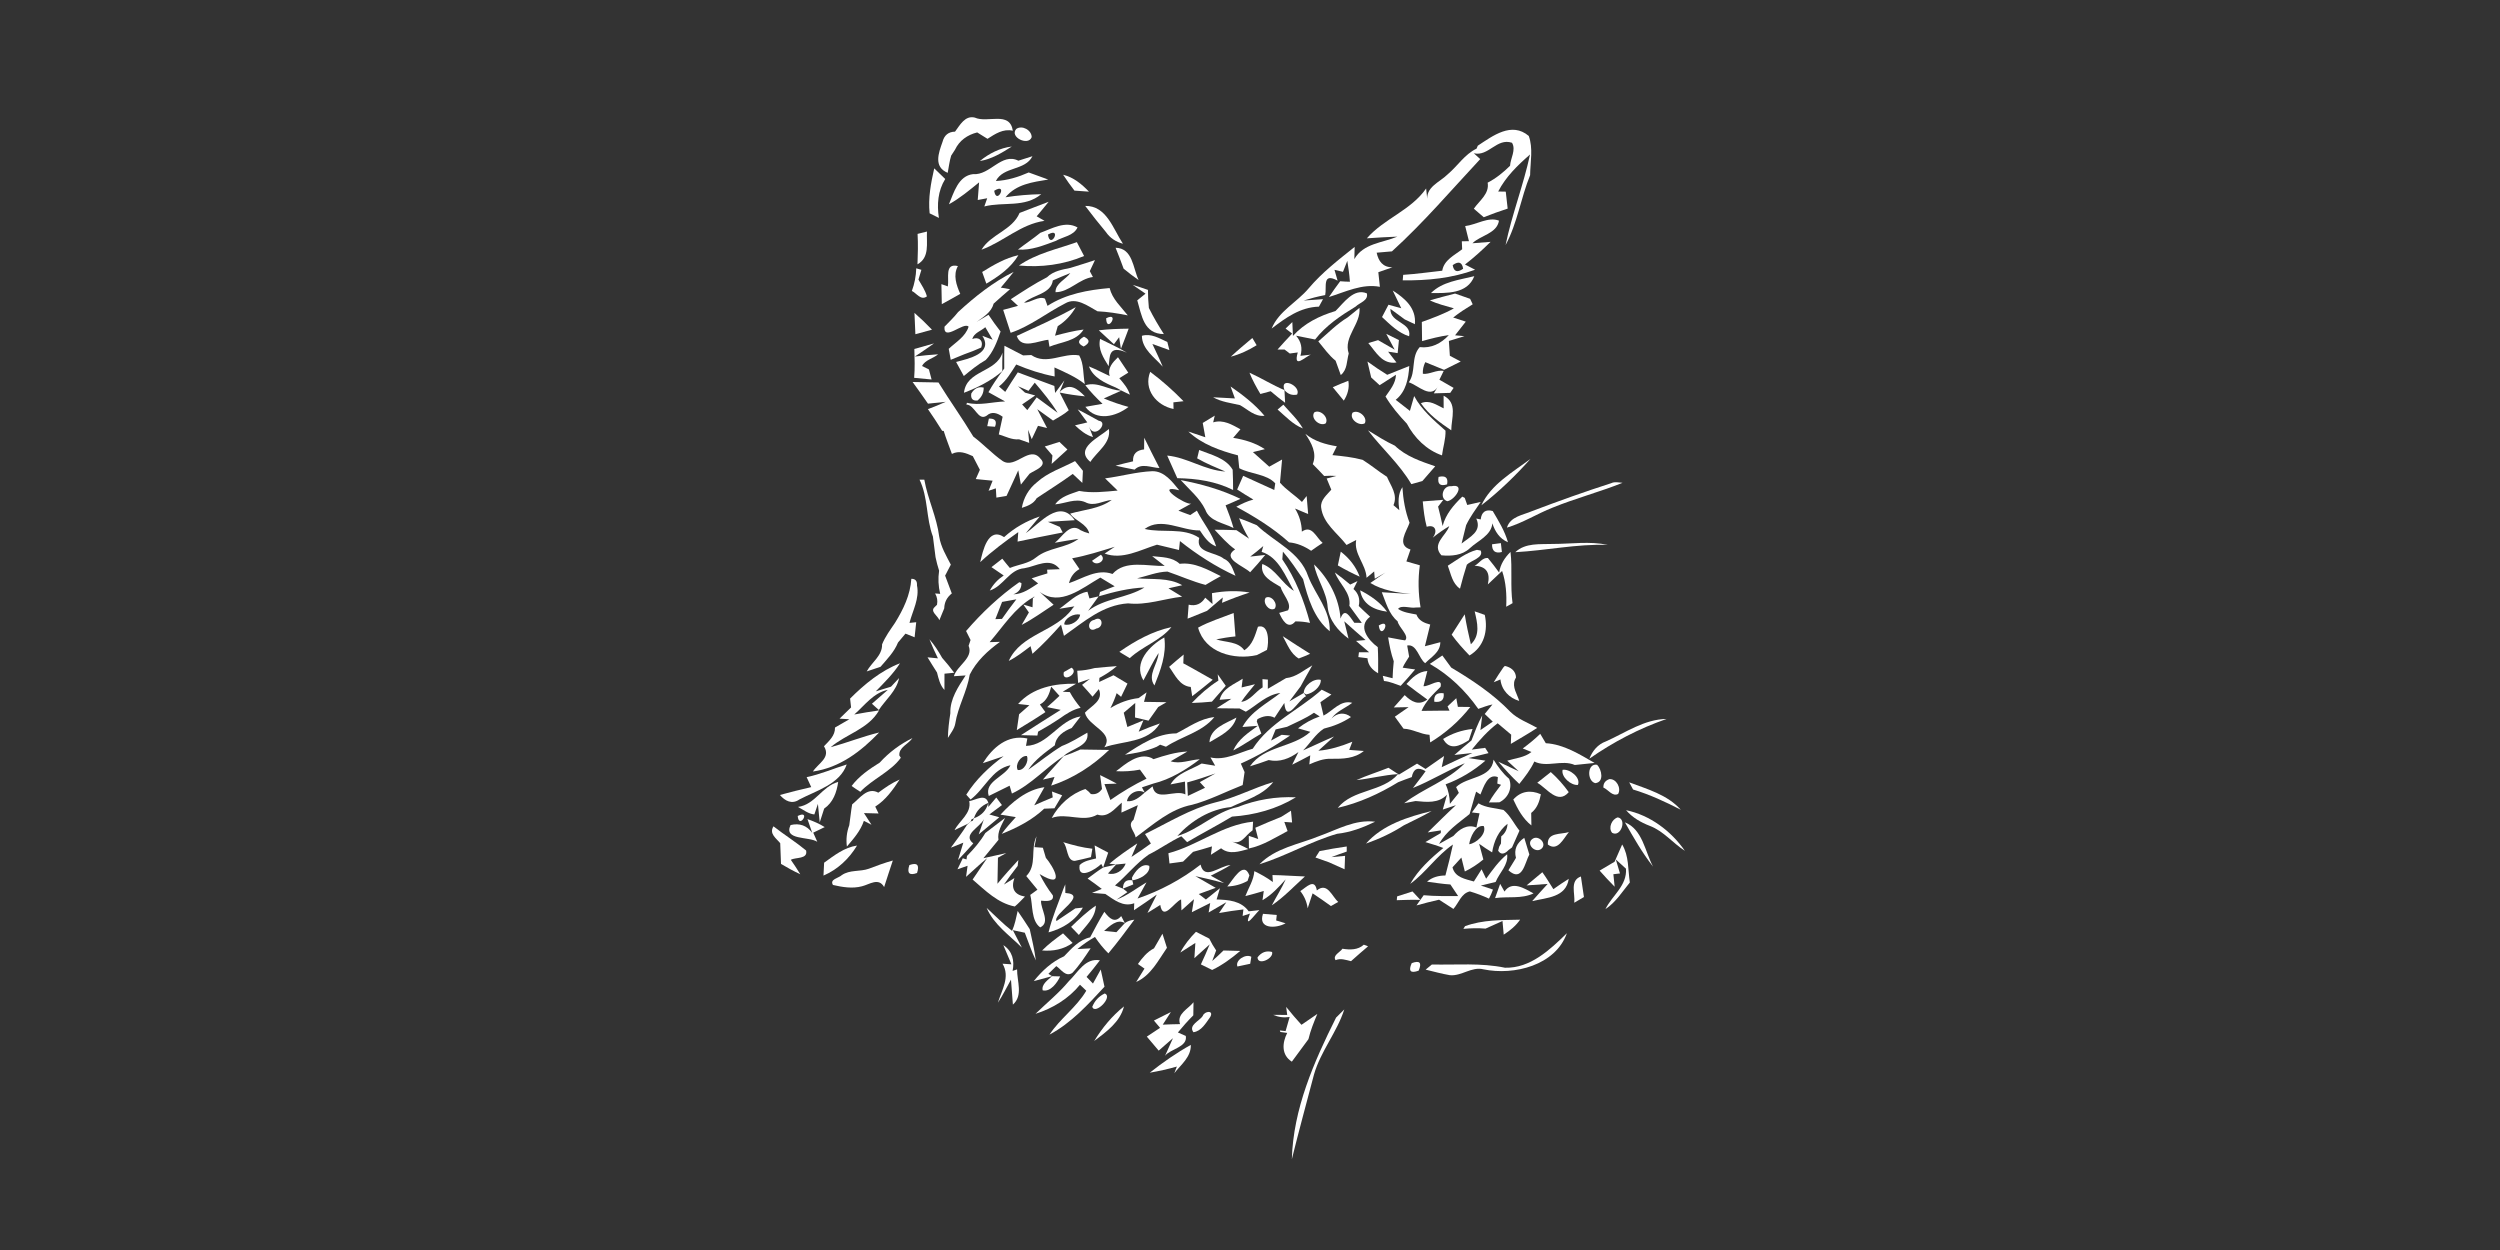 <?xml version="1.0" encoding="UTF-8" ?>
<!DOCTYPE svg PUBLIC "-//W3C//DTD SVG 1.1//EN" "http://www.w3.org/Graphics/SVG/1.1/DTD/svg11.dtd">
<svg width="512pt" height="256pt" viewBox="0 0 512 256" version="1.1" xmlns="http://www.w3.org/2000/svg">
<rect x="0" y="0" width="512" height="256" fill="#333333" stroke="none"/>
<g id="#ffffffff">
<path fill="#ffffff" opacity="1.00" d=" M 195.59 26.96 C 196.58 25.65 197.63 23.59 199.63 24.08 C 202.26 25.28 206.79 22.67 207.43 26.77 C 205.43 26.32 203.81 27.43 202.24 28.43 C 201.71 28.10 200.66 27.45 200.13 27.12 C 198.12 27.62 196.47 28.78 195.58 30.67 C 195.38 30.97 194.99 31.57 194.80 31.87 C 194.45 33.02 194.31 34.22 194.09 35.40 C 191.14 34.17 192.22 31.34 193.03 29.05 C 193.38 27.69 194.24 26.99 195.59 26.96 Z" />
<path fill="#ffffff" opacity="1.00" d=" M 208.13 26.41 C 209.32 25.56 211.29 26.65 211.29 28.09 C 210.61 29.98 206.67 28.07 208.13 26.41 Z" />
<path fill="#ffffff" opacity="1.00" d=" M 302.65 29.84 C 305.73 27.82 309.57 24.86 313.09 27.84 C 314.02 30.35 313.40 33.23 313.37 35.87 C 311.46 40.56 310.76 45.71 308.34 50.19 C 309.64 43.91 312.01 37.91 313.35 31.64 C 310.82 33.84 308.38 36.20 306.83 39.22 L 308.38 39.25 C 308.49 40.40 308.62 41.56 308.77 42.72 C 307.11 43.26 305.48 43.85 303.87 44.49 C 303.18 43.91 302.51 43.33 301.84 42.74 C 302.98 41.09 305.07 39.69 304.67 37.41 C 306.39 36.53 307.89 35.30 309.26 33.95 C 309.35 32.40 310.53 30.69 309.66 29.24 C 306.54 28.18 304.85 32.11 301.84 31.39 L 303.15 32.58 C 297.20 38.96 291.54 45.61 285.07 51.48 C 284.29 51.54 282.72 51.68 281.94 51.75 C 282.30 53.48 283.21 54.76 285.17 54.74 C 284.20 55.08 283.24 55.41 282.28 55.75 C 282.36 56.50 282.52 57.99 282.60 58.74 C 278.96 58.05 275.55 59.78 272.17 60.83 C 272.90 59.72 273.69 58.67 274.47 57.60 C 275.13 57.65 275.80 57.69 276.46 57.70 C 276.37 56.26 276.15 54.84 275.93 53.42 C 275.71 53.98 275.26 55.11 275.04 55.67 C 274.60 55.57 273.73 55.36 273.30 55.26 L 273.94 57.48 C 270.73 55.72 271.75 58.81 271.40 60.43 C 269.89 60.71 268.43 61.10 266.98 61.55 C 267.97 61.48 269.96 61.34 270.95 61.27 C 270.74 61.65 270.33 62.42 270.12 62.80 C 266.30 62.91 263.33 65.07 260.43 67.29 C 261.91 63.69 265.61 61.92 268.02 59.05 C 270.76 55.80 274.13 53.21 277.43 50.57 C 277.41 51.19 277.39 52.44 277.37 53.07 C 279.19 49.84 283.11 49.75 286.19 48.46 C 284.10 48.53 282.02 48.67 279.93 48.81 C 283.47 44.75 288.95 43.10 292.07 38.60 C 292.14 39.26 292.28 40.57 292.35 41.22 C 291.84 38.31 294.83 37.36 296.51 35.68 C 298.52 33.99 299.95 31.61 302.40 30.44 C 302.46 30.29 302.59 29.99 302.65 29.84 Z" />
<path fill="#ffffff" opacity="1.00" d=" M 200.67 32.98 C 202.55 31.44 204.78 30.30 207.22 30.01 C 205.19 31.30 203.08 32.60 200.67 32.98 Z" />
<path fill="#ffffff" opacity="1.00" d=" M 199.30 35.66 C 202.75 35.96 205.11 31.19 208.56 32.91 C 209.52 32.59 210.48 32.29 211.45 31.99 C 209.95 35.00 205.51 34.04 203.95 37.07 C 206.29 36.96 208.55 36.26 210.68 35.32 C 212.02 35.80 213.34 36.27 214.68 36.77 C 211.49 37.30 208.13 37.71 205.93 40.40 C 208.35 40.02 210.79 39.82 213.24 39.77 C 209.89 42.59 205.48 41.28 201.59 42.28 C 201.73 41.86 202.03 41.02 202.18 40.60 L 200.24 40.96 C 200.31 40.05 200.45 38.25 200.52 37.35 C 198.54 38.95 196.58 40.60 194.34 41.84 C 195.34 39.46 196.26 36.00 199.30 35.66 M 203.61 39.07 C 204.09 42.22 206.57 37.23 203.61 39.07 Z" />
<path fill="#ffffff" opacity="1.00" d=" M 191.33 34.48 C 192.08 35.20 192.83 35.93 193.58 36.66 C 192.08 39.07 191.86 41.88 192.29 44.63 C 191.65 44.31 191.02 44.00 190.39 43.69 C 190.06 40.57 190.65 37.50 191.33 34.48 Z" />
<path fill="#ffffff" opacity="1.00" d=" M 217.73 35.79 C 219.86 36.30 221.54 37.71 223.02 39.25 C 222.02 39.19 221.04 39.11 220.05 39.04 C 219.24 37.98 218.45 36.91 217.73 35.79 Z" />
<path fill="#ffffff" opacity="1.00" d=" M 208.81 43.61 C 210.80 42.87 212.77 42.05 214.77 41.32 C 213.97 42.33 213.13 43.31 212.31 44.30 C 212.72 44.54 213.52 45.00 213.92 45.23 C 209.05 45.90 205.49 49.52 201.01 51.14 C 202.94 47.93 207.30 47.18 208.81 43.61 Z" />
<path fill="#ffffff" opacity="1.00" d=" M 222.25 42.17 C 226.62 42.10 227.97 46.89 229.98 49.92 C 228.55 49.54 227.33 48.75 226.50 47.53 C 225.03 45.78 223.63 43.99 222.25 42.17 Z" />
<path fill="#ffffff" opacity="1.00" d=" M 300.07 46.30 C 302.33 46.04 304.82 44.33 306.99 45.19 C 306.57 47.85 303.18 48.20 301.55 49.82 L 305.27 49.53 C 303.61 51.17 301.88 52.75 300.03 54.17 L 302.10 55.24 C 297.33 56.99 292.33 57.48 287.28 57.41 L 287.37 56.29 C 290.05 56.12 292.71 55.73 295.37 55.44 C 295.74 53.23 297.87 52.29 299.45 51.05 C 299.43 50.64 299.40 49.82 299.38 49.42 L 300.84 49.39 C 300.65 48.62 300.26 47.07 300.07 46.30 M 297.51 54.30 C 297.74 55.64 298.45 55.89 299.65 55.04 C 299.44 53.68 298.72 53.43 297.51 54.30 Z" />
<path fill="#ffffff" opacity="1.00" d=" M 213.06 47.68 C 215.45 46.82 218.17 45.16 220.68 46.58 C 219.88 48.30 217.74 48.47 216.24 49.33 C 213.74 50.25 211.21 51.31 208.48 51.11 C 209.98 49.94 211.58 48.89 213.06 47.68 M 214.62 48.04 C 215.09 51.26 217.64 46.32 214.62 48.04 Z" />
<path fill="#ffffff" opacity="1.00" d=" M 187.92 47.90 C 188.40 47.78 189.36 47.54 189.84 47.42 C 189.72 49.82 190.44 52.71 187.90 54.14 C 187.98 52.06 188.04 49.98 187.92 47.90 Z" />
<path fill="#ffffff" opacity="1.00" d=" M 208.68 54.38 C 212.19 51.92 216.54 51.01 220.54 49.59 C 221.03 50.53 221.53 51.48 222.02 52.43 C 217.78 54.22 213.24 54.80 208.68 54.38 Z" />
<path fill="#ffffff" opacity="1.00" d=" M 228.47 50.74 C 232.00 50.82 232.02 54.90 233.19 57.36 C 232.13 56.63 231.11 55.85 230.12 55.03 C 229.61 53.58 229.03 52.16 228.47 50.74 Z" />
<path fill="#ffffff" opacity="1.00" d=" M 201.15 55.70 C 203.47 54.27 205.87 52.85 208.57 52.26 C 207.04 54.85 204.53 56.59 202.00 58.09 C 201.79 57.49 201.36 56.30 201.15 55.70 Z" />
<path fill="#ffffff" opacity="1.00" d=" M 219.20 54.87 C 220.90 54.37 222.57 53.81 224.25 53.27 C 223.99 53.83 223.46 54.96 223.19 55.53 C 223.35 55.83 223.67 56.43 223.83 56.73 C 221.00 57.10 218.94 59.86 216.17 59.84 C 216.13 58.03 218.26 57.25 219.20 55.92 C 217.99 56.39 216.81 56.92 215.62 57.43 C 215.24 60.22 211.57 60.37 209.72 62.00 C 211.12 61.99 212.70 60.55 214.01 61.17 C 214.14 61.53 214.40 62.27 214.53 62.64 C 218.33 60.18 222.81 59.39 227.25 58.99 C 227.80 61.26 229.59 62.82 230.97 64.59 C 228.92 64.18 226.85 63.85 224.76 63.75 C 222.79 62.67 220.40 60.79 218.14 62.14 C 214.37 64.07 211.03 66.79 206.98 68.16 C 206.47 66.59 205.96 65.03 205.45 63.46 C 206.21 63.25 207.73 62.84 208.49 62.64 C 208.12 62.30 207.38 61.62 207.01 61.28 C 209.44 59.70 211.85 58.10 214.43 56.78 C 215.72 55.51 217.51 55.22 219.20 54.87 Z" />
<path fill="#ffffff" opacity="1.00" d=" M 194.12 58.66 C 194.41 56.95 193.40 53.82 196.18 54.49 C 195.14 56.33 195.88 58.43 196.66 60.18 C 195.41 60.90 194.15 61.61 192.88 62.29 C 192.86 61.26 192.82 59.22 192.80 58.19 L 194.12 58.66 Z" />
<path fill="#ffffff" opacity="1.00" d=" M 187.65 54.95 C 187.91 55.02 188.44 55.18 188.70 55.26 C 188.50 55.93 188.29 56.60 188.10 57.26 C 188.74 58.37 189.49 59.45 189.83 60.70 C 188.59 61.62 187.73 60.05 186.75 59.59 C 187.30 58.09 187.60 56.54 187.65 54.95 Z" />
<path fill="#ffffff" opacity="1.00" d=" M 196.21 63.92 C 199.66 60.75 203.39 57.77 207.60 55.68 C 206.74 56.77 205.86 57.84 204.96 58.90 L 206.86 59.23 C 205.72 60.20 204.60 61.18 203.50 62.18 C 203.03 63.97 201.41 64.91 200.01 65.92 C 200.82 65.43 201.64 64.95 202.45 64.47 C 203.22 65.65 204.06 66.79 204.92 67.90 C 204.19 69.99 203.43 72.10 201.88 73.73 C 200.25 74.65 198.82 75.83 197.39 77.01 C 196.86 76.05 196.33 75.09 195.81 74.13 C 198.22 73.48 203.53 72.43 201.18 68.77 L 203.30 69.58 C 202.81 68.71 202.31 67.86 201.79 67.01 C 200.90 67.80 199.47 68.17 199.12 69.43 C 200.46 68.89 201.46 69.75 200.96 71.17 C 199.82 71.69 198.65 72.15 197.47 72.56 C 196.78 72.84 195.40 73.40 194.71 73.69 C 194.60 73.12 194.40 72.00 194.30 71.44 C 195.78 70.05 197.71 68.97 198.37 66.91 C 197.42 65.78 193.20 70.09 193.43 66.91 C 194.37 65.92 195.38 65.00 196.21 63.92 Z" />
<path fill="#ffffff" opacity="1.00" d=" M 293.06 60.02 C 295.41 57.67 298.88 57.33 301.94 56.56 C 300.52 60.24 296.30 60.02 293.06 60.02 Z" />
<path fill="#ffffff" opacity="1.00" d=" M 231.97 58.34 C 233.02 58.66 234.06 59.00 235.10 59.37 C 235.11 60.60 235.16 61.84 235.29 63.07 C 236.21 64.92 237.25 66.68 238.36 68.42 C 234.20 68.39 233.83 64.57 232.91 61.51 C 233.47 61.05 234.03 60.59 234.60 60.14 C 233.94 59.69 232.63 58.79 231.97 58.34 Z" />
<path fill="#ffffff" opacity="1.00" d=" M 273.50 63.70 C 275.19 62.05 277.24 58.95 279.93 60.08 C 280.30 61.56 278.46 61.97 277.63 62.79 C 274.56 64.66 271.56 66.66 269.33 69.53 C 268.36 69.34 266.40 68.95 265.43 68.75 C 266.48 69.95 266.78 71.32 266.33 72.87 L 268.48 72.63 C 267.38 72.97 264.78 75.75 265.78 72.18 L 264.15 72.40 C 263.88 72.20 263.34 71.79 263.07 71.58 L 261.63 71.59 C 262.62 70.48 263.60 69.39 264.63 68.32 C 264.29 68.07 263.62 67.55 263.29 67.29 C 263.63 66.96 264.32 66.29 264.67 65.96 C 264.70 66.67 264.76 68.09 264.79 68.80 C 267.11 66.21 270.21 64.69 273.50 63.70 M 264.53 70.41 C 265.13 71.03 265.13 71.03 264.53 70.41 Z" />
<path fill="#ffffff" opacity="1.00" d=" M 285.23 59.50 C 287.73 61.10 290.09 63.11 289.77 66.40 C 289.25 66.16 288.21 65.66 287.70 65.42 C 286.96 64.88 285.49 63.80 284.76 63.26 C 284.64 66.13 289.18 65.98 288.59 68.87 C 286.38 68.18 284.69 66.47 283.04 64.93 C 283.47 64.09 283.91 63.25 284.36 62.41 L 286.98 63.13 C 286.39 61.92 285.81 60.71 285.23 59.50 Z" />
<path fill="#ffffff" opacity="1.00" d=" M 292.84 61.51 C 294.55 61.02 296.27 60.56 298.00 60.12 C 298.77 60.39 300.31 60.93 301.08 61.20 C 301.22 61.48 301.48 62.04 301.61 62.32 C 300.23 63.16 298.87 64.03 297.61 65.03 C 298.25 65.24 299.54 65.66 300.19 65.87 C 299.64 66.57 298.55 67.97 298.00 68.67 L 299.92 68.85 C 298.86 69.19 297.79 69.51 296.73 69.83 C 296.78 70.59 296.88 72.10 296.93 72.86 C 297.67 73.25 298.42 73.64 299.16 74.04 C 298.31 74.46 296.60 75.31 295.74 75.74 C 294.45 75.22 293.18 74.69 291.90 74.17 C 291.52 74.94 291.35 75.74 291.40 76.56 C 292.85 76.70 294.17 75.70 295.67 75.96 C 295.45 76.42 295.01 77.32 294.79 77.77 C 295.76 78.33 296.72 78.89 297.70 79.44 C 297.52 79.70 297.18 80.21 297.01 80.46 C 296.17 80.49 294.48 80.54 293.64 80.56 L 294.62 78.94 C 293.09 81.87 290.59 78.98 288.52 78.29 C 290.07 76.12 288.90 73.17 290.76 71.09 C 293.12 71.38 295.15 70.34 296.72 68.63 C 294.86 68.88 293.04 69.35 291.24 69.86 C 291.24 68.55 291.22 67.25 291.19 65.94 C 293.42 65.13 295.67 64.32 297.76 63.15 C 296.09 62.65 294.40 62.27 292.84 61.51 Z" />
<path fill="#ffffff" opacity="1.00" d=" M 187.28 64.08 C 188.53 65.17 189.73 66.32 190.87 67.52 C 189.74 67.83 188.61 68.15 187.47 68.45 C 187.40 66.99 187.33 65.54 187.28 64.08 Z" />
<path fill="#ffffff" opacity="1.00" d=" M 208.23 68.80 C 212.29 66.90 216.41 65.12 220.32 62.90 C 219.42 64.49 218.18 65.83 216.63 66.79 C 216.49 67.28 216.21 68.26 216.07 68.75 C 218.00 68.24 219.93 67.74 221.92 67.49 C 220.38 69.94 217.34 69.99 214.93 71.01 C 214.87 70.66 214.76 69.95 214.70 69.59 C 212.72 69.73 209.18 71.67 208.23 68.80 Z" />
<path fill="#ffffff" opacity="1.00" d=" M 276.02 64.99 C 276.62 64.50 277.82 63.53 278.42 63.05 C 278.77 66.37 275.07 68.98 276.22 72.40 C 275.79 73.91 275.96 75.73 274.59 76.81 C 274.24 75.82 273.89 74.84 273.53 73.87 C 272.13 72.76 271.13 71.27 269.99 69.92 C 271.96 68.22 273.78 66.35 276.02 64.99 Z" />
<path fill="#ffffff" opacity="1.00" d=" M 226.54 65.18 C 229.50 63.69 226.61 68.52 226.54 65.18 Z" />
<path fill="#ffffff" opacity="1.00" d=" M 225.04 67.65 C 227.06 67.39 229.10 67.34 231.15 67.31 C 230.64 68.70 230.11 70.08 229.56 71.45 L 229.20 69.06 C 228.84 69.55 228.49 70.02 228.13 70.50 C 227.35 69.78 225.81 68.36 225.04 67.65 Z" />
<path fill="#ffffff" opacity="1.00" d=" M 283.90 68.37 C 284.76 68.79 285.63 69.22 286.50 69.65 C 286.41 70.54 286.32 71.43 286.24 72.32 L 284.28 72.02 L 286.00 74.24 C 283.09 74.69 281.82 72.13 280.23 70.26 C 280.73 70.11 281.73 69.81 282.23 69.66 C 283.08 70.15 284.78 71.12 285.63 71.61 C 285.20 70.80 284.33 69.18 283.90 68.37 Z" />
<path fill="#ffffff" opacity="1.00" d=" M 222.00 68.95 C 223.27 69.58 223.25 70.25 221.94 70.97 C 220.65 70.36 220.67 69.68 222.00 68.95 Z" />
<path fill="#ffffff" opacity="1.00" d=" M 233.86 68.77 C 235.75 68.22 237.42 69.29 239.07 70.04 C 239.17 70.46 239.38 71.28 239.49 71.70 C 238.32 71.29 237.16 70.87 236.01 70.45 C 236.73 71.99 237.48 73.53 238.13 75.10 C 236.49 73.20 233.87 71.53 233.86 68.77 Z" />
<path fill="#ffffff" opacity="1.00" d=" M 256.48 69.22 C 256.70 69.59 257.14 70.33 257.36 70.70 C 255.71 71.73 253.95 72.56 252.07 73.05 C 253.49 71.72 254.99 70.48 256.48 69.22 Z" />
<path fill="#ffffff" opacity="1.00" d=" M 227.05 75.00 C 225.99 73.29 224.82 71.53 225.30 69.41 C 227.13 70.34 229.03 71.14 230.79 72.23 C 226.88 70.49 227.34 73.14 227.05 75.00 Z" />
<path fill="#ffffff" opacity="1.00" d=" M 187.26 71.47 C 188.27 71.18 190.29 70.62 191.29 70.33 C 190.01 71.27 188.68 72.13 187.36 73.02 C 188.95 72.81 190.54 72.66 192.13 72.56 C 191.11 73.43 189.45 73.71 188.84 74.96 C 189.19 75.14 189.89 75.49 190.24 75.66 L 190.79 77.72 C 189.90 77.64 188.11 77.47 187.22 77.38 C 187.38 75.41 187.32 73.44 187.26 71.47 Z" />
<path fill="#ffffff" opacity="1.00" d=" M 205.71 70.81 C 206.67 71.30 208.58 72.30 209.54 72.79 C 210.09 72.76 210.65 72.74 211.20 72.71 C 214.34 74.87 217.76 72.17 221.02 72.79 C 222.02 74.56 221.78 76.71 222.17 78.65 C 220.30 77.18 218.10 76.23 215.95 75.25 L 215.99 77.10 C 213.28 76.58 210.66 75.73 208.12 74.65 C 207.08 76.26 206.13 77.95 204.59 79.15 C 205.01 79.53 205.44 79.90 205.87 80.26 C 206.68 78.90 207.58 77.59 208.44 76.26 C 210.92 77.22 213.44 78.09 215.93 79.04 L 216.09 80.48 C 216.72 79.62 217.34 78.75 217.99 77.90 L 217.01 80.29 C 219.00 78.19 220.70 79.65 222.19 81.17 C 220.45 80.99 218.72 80.76 217.02 80.39 C 217.49 81.30 218.42 83.11 218.88 84.02 C 217.92 84.88 216.75 85.46 215.66 86.13 C 214.85 85.55 213.23 84.38 212.43 83.80 C 212.93 84.77 213.94 86.69 214.44 87.66 C 213.98 87.55 213.05 87.32 212.58 87.21 C 212.26 87.90 211.62 89.26 211.30 89.94 C 211.11 89.46 210.73 88.49 210.54 88.01 C 210.60 88.68 210.72 90.03 210.78 90.70 C 210.26 90.52 209.22 90.15 208.70 89.97 C 207.24 90.12 205.91 89.37 204.55 88.97 C 204.81 87.76 205.07 86.55 205.34 85.35 C 204.33 84.62 203.12 84.15 202.07 85.13 C 200.28 86.33 199.65 82.86 197.91 82.86 L 198.03 82.49 C 200.63 83.12 203.22 82.30 205.84 82.22 C 204.70 81.59 203.56 80.95 202.43 80.32 C 203.27 78.82 204.25 77.40 205.27 76.02 L 205.67 75.47 C 205.68 73.91 205.64 72.36 205.71 70.81 M 208.49 79.10 C 208.85 79.43 209.57 80.08 209.92 80.41 L 212.01 80.99 C 211.11 81.61 210.23 82.22 209.33 82.83 C 209.60 83.12 210.12 83.70 210.39 83.99 C 211.04 83.13 211.69 82.26 212.31 81.38 C 213.38 82.17 215.53 83.75 216.60 84.54 C 215.25 82.32 213.59 80.34 211.92 78.37 C 211.60 78.79 210.96 79.62 210.64 80.04 L 208.49 79.10 Z" />
<path fill="#ffffff" opacity="1.00" d=" M 205.31 72.21 C 205.27 73.48 205.25 74.75 205.27 76.02 C 202.96 78.00 200.24 79.36 197.42 80.44 C 197.93 75.76 204.05 76.34 205.31 72.21 Z" />
<path fill="#ffffff" opacity="1.00" d=" M 227.27 77.02 C 226.77 75.39 227.88 74.21 228.96 73.16 C 229.49 73.95 230.54 75.53 231.07 76.32 C 230.61 76.61 229.69 77.18 229.23 77.46 C 230.10 78.48 231.01 79.51 231.40 80.83 C 230.97 80.62 230.10 80.20 229.67 79.99 L 228.52 79.37 C 226.35 78.46 223.92 77.40 223.01 75.04 C 224.46 75.62 225.84 76.37 227.27 77.02 Z" />
<path fill="#ffffff" opacity="1.00" d=" M 280.05 74.04 C 281.36 75.00 282.71 75.90 284.10 76.76 C 285.23 76.31 287.49 75.41 288.62 74.96 C 288.46 77.52 287.96 80.20 285.84 81.88 C 286.57 82.45 288.03 83.58 288.75 84.15 C 288.97 83.39 289.41 81.87 289.62 81.11 C 291.16 83.99 293.65 86.07 296.04 88.20 C 296.10 89.91 295.53 91.57 295.32 93.26 C 292.15 92.17 289.67 89.68 288.12 86.76 C 286.50 85.05 284.96 83.24 283.75 81.21 C 284.68 79.85 285.85 78.50 285.89 76.75 C 285.05 77.29 283.39 78.36 282.55 78.89 C 282.12 78.50 281.25 77.71 280.82 77.31 C 280.57 76.22 280.31 75.12 280.05 74.04 Z" />
<path fill="#ffffff" opacity="1.00" d=" M 255.89 76.33 C 258.33 77.42 260.59 78.86 263.06 79.90 L 263.19 82.49 C 262.17 81.74 261.19 80.94 260.23 80.12 C 259.53 80.31 258.83 80.50 258.13 80.69 C 257.29 79.28 256.50 77.84 255.89 76.33 Z" />
<path fill="#ffffff" opacity="1.00" d=" M 235.56 76.15 C 238.00 77.96 240.27 79.99 242.39 82.17 C 241.87 82.23 240.83 82.34 240.31 82.40 L 240.34 83.76 C 236.84 83.06 234.13 79.78 235.56 76.15 Z" />
<path fill="#ffffff" opacity="1.00" d=" M 192.20 78.33 C 194.50 82.08 197.08 85.65 199.34 89.42 C 201.43 90.99 203.21 92.94 205.36 94.43 C 208.00 96.10 210.83 91.10 213.08 93.93 C 214.66 95.46 211.83 96.32 210.85 97.02 C 210.25 97.76 209.67 98.50 209.08 99.25 C 208.95 98.52 208.68 97.05 208.54 96.32 C 207.76 98.08 206.94 99.81 206.14 101.56 C 205.62 101.65 204.58 101.82 204.06 101.91 L 203.95 100.01 C 203.58 100.14 202.84 100.39 202.46 100.51 C 202.67 100.00 203.08 98.97 203.29 98.45 C 202.43 98.37 200.71 98.20 199.84 98.11 C 200.05 97.64 200.47 96.69 200.68 96.22 C 200.32 95.52 199.60 94.12 199.23 93.42 C 197.85 92.79 196.43 92.20 194.95 92.96 C 194.39 91.39 193.76 89.85 193.27 88.26 L 192.95 88.23 C 192.03 86.72 191.04 85.25 190.04 83.79 C 191.27 83.33 192.49 82.84 193.69 82.29 C 192.78 82.39 190.96 82.58 190.05 82.67 C 189.03 81.17 187.96 79.70 186.90 78.23 C 188.66 78.27 190.43 78.30 192.20 78.33 Z" />
<path fill="#ffffff" opacity="1.00" d=" M 263.06 79.90 C 261.97 76.98 266.57 79.01 265.65 80.81 C 264.64 81.03 263.78 80.73 263.06 79.90 Z" />
<path fill="#ffffff" opacity="1.00" d=" M 272.95 79.30 C 274.00 78.83 275.06 78.39 276.14 77.98 C 276.40 79.43 275.99 80.83 275.21 82.05 C 274.44 81.14 273.69 80.22 272.95 79.30 Z" />
<path fill="#ffffff" opacity="1.00" d=" M 198.92 80.59 C 199.54 79.54 200.39 79.13 201.46 79.38 C 201.48 80.44 201.06 81.32 200.19 82.03 C 199.19 82.12 198.76 81.64 198.92 80.59 Z" />
<path fill="#ffffff" opacity="1.00" d=" M 222.28 78.90 C 224.88 78.06 227.12 80.00 229.67 79.99 C 228.77 80.39 226.96 81.20 226.06 81.60 C 227.70 82.29 229.39 82.87 231.12 83.34 C 228.53 85.33 224.57 86.36 222.28 83.32 C 223.16 83.17 224.92 82.86 225.80 82.70 C 224.55 81.51 223.34 80.27 222.28 78.90 Z" />
<path fill="#ffffff" opacity="1.00" d=" M 252.02 79.15 C 254.54 80.90 257.00 82.78 258.97 85.15 C 256.96 85.38 255.56 83.86 253.95 82.97 C 252.09 82.53 250.14 82.33 248.45 81.36 C 249.57 81.42 251.79 81.54 252.91 81.60 C 252.69 80.99 252.24 79.76 252.02 79.15 Z" />
<path fill="#ffffff" opacity="1.00" d=" M 295.66 83.63 C 295.66 82.98 295.65 81.69 295.65 81.04 C 298.60 82.52 297.22 85.67 297.22 88.13 C 294.92 86.56 292.60 84.92 291.00 82.58 C 292.77 81.81 294.21 82.96 295.66 83.63 Z" />
<path fill="#ffffff" opacity="1.00" d=" M 261.65 83.87 C 262.04 83.54 262.43 83.21 262.83 82.88 C 264.21 84.46 265.78 85.90 266.83 87.75 C 264.78 86.93 263.28 85.28 261.65 83.87 Z" />
<path fill="#ffffff" opacity="1.00" d=" M 220.71 83.84 C 222.15 84.59 223.59 85.37 225.01 86.16 C 227.20 86.43 224.09 90.22 223.02 87.34 L 223.85 89.51 C 222.38 89.10 221.24 88.12 220.16 87.11 C 220.79 86.96 222.05 86.66 222.68 86.51 C 222.19 85.84 221.21 84.51 220.71 83.84 Z" />
<path fill="#ffffff" opacity="1.00" d=" M 269.16 84.46 C 270.35 83.75 272.22 85.49 271.51 86.70 C 270.31 87.43 268.32 85.69 269.16 84.46 Z" />
<path fill="#ffffff" opacity="1.00" d=" M 277.00 84.52 C 278.17 83.78 280.15 85.42 279.51 86.69 C 278.35 87.36 276.25 85.81 277.00 84.52 Z" />
<path fill="#ffffff" opacity="1.00" d=" M 246.32 86.62 C 247.14 86.12 247.96 85.62 248.78 85.12 L 248.46 86.50 C 250.52 85.87 252.31 86.97 254.04 87.92 C 253.67 88.36 252.92 89.24 252.55 89.67 C 254.84 90.03 257.09 90.70 259.04 91.99 L 256.60 92.59 C 257.71 93.59 258.82 94.59 259.94 95.58 C 260.60 95.21 261.92 94.48 262.57 94.11 C 262.43 95.69 262.28 97.27 262.14 98.85 C 263.44 100.36 265.21 101.41 266.64 102.80 L 267.60 101.58 C 267.68 102.50 267.83 104.35 267.91 105.28 C 267.24 105.00 265.89 104.43 265.22 104.15 C 266.11 105.60 266.58 107.18 266.62 108.88 C 268.70 107.40 269.54 110.09 270.88 111.19 C 270.08 111.71 269.29 112.24 268.52 112.80 C 267.16 111.88 265.65 111.22 264.00 111.08 C 260.75 108.16 257.03 105.86 253.19 103.78 C 254.31 103.18 255.45 102.63 256.69 102.31 C 255.56 101.66 254.46 100.95 253.37 100.25 C 253.68 99.55 254.29 98.15 254.60 97.45 C 256.74 98.39 258.83 99.41 260.97 100.35 C 261.02 100.01 261.12 99.32 261.17 98.98 C 259.37 97.04 256.13 97.12 253.80 95.89 C 253.70 95.01 253.61 94.13 253.53 93.26 C 249.88 92.30 246.17 91.00 243.37 88.38 C 244.53 88.75 245.69 89.14 246.85 89.55 C 246.72 88.82 246.45 87.35 246.32 86.62 Z" />
<path fill="#ffffff" opacity="1.00" d=" M 202.52 85.73 C 203.80 85.68 204.22 86.23 203.78 87.40 C 203.38 87.37 202.59 87.31 202.19 87.28 C 202.28 86.89 202.44 86.12 202.52 85.73 Z" />
<path fill="#ffffff" opacity="1.00" d=" M 223.31 94.60 C 219.93 91.82 225.18 89.55 227.10 87.86 C 227.58 90.76 224.67 92.45 223.31 94.60 Z" />
<path fill="#ffffff" opacity="1.00" d=" M 280.16 88.13 C 281.96 89.24 283.74 90.38 285.66 91.27 C 287.95 93.48 290.99 94.48 293.93 95.50 C 293.07 96.52 292.16 97.50 291.30 98.52 C 290.74 98.68 289.61 98.99 289.04 99.15 C 286.64 95.04 283.03 91.88 280.16 88.13 Z" />
<path fill="#ffffff" opacity="1.00" d=" M 267.34 88.85 C 269.18 90.37 271.46 91.02 273.78 91.40 C 273.55 91.85 273.10 92.76 272.88 93.21 C 274.95 93.41 277.03 93.63 279.05 94.17 C 280.78 95.23 282.33 96.57 284.05 97.65 C 284.84 99.52 286.32 101.33 285.38 103.46 L 286.58 104.49 C 286.35 102.88 286.27 101.19 287.21 99.77 C 287.37 102.26 287.78 104.72 288.68 107.06 C 288.10 108.80 285.93 111.63 288.87 112.54 C 288.59 113.35 288.31 114.16 288.03 114.98 C 288.94 115.24 289.86 115.51 290.78 115.77 C 290.39 118.63 290.46 121.53 290.93 124.39 L 289.94 124.42 C 288.87 124.63 286.97 123.82 286.32 124.71 C 287.43 125.45 288.79 125.60 290.08 125.85 C 290.56 127.13 291.70 127.59 292.91 127.91 C 292.56 129.39 292.20 130.87 291.82 132.35 C 292.61 132.14 294.19 131.73 294.98 131.52 C 294.97 133.59 293.11 134.55 291.88 135.82 C 290.57 134.91 290.19 131.82 288.19 132.20 C 288.29 132.77 288.49 133.91 288.59 134.48 C 288.15 135.23 287.60 135.93 287.27 136.74 C 287.67 136.79 288.46 136.91 288.85 136.97 L 289.82 137.10 C 288.86 138.24 287.87 139.36 286.86 140.46 C 285.72 140.10 284.64 139.56 283.44 139.47 C 283.38 139.21 283.26 138.68 283.19 138.41 L 285.20 138.90 C 285.24 137.74 285.32 136.58 285.44 135.43 C 284.88 133.85 284.55 132.19 284.29 130.53 C 285.45 130.71 286.59 131.00 287.76 131.15 C 288.73 130.23 286.44 128.48 286.23 127.24 C 284.41 125.73 283.84 123.38 282.99 121.29 C 284.97 121.39 286.97 121.54 288.97 121.65 C 286.08 121.36 283.18 120.92 280.64 119.40 C 281.64 118.65 282.70 117.98 283.73 117.26 C 283.18 117.58 282.09 118.21 281.55 118.53 L 281.43 117.03 C 280.91 117.47 280.39 117.90 279.87 118.33 C 279.75 115.56 277.21 113.44 277.75 110.59 C 277.26 110.85 276.26 111.36 275.77 111.61 C 273.91 109.17 270.95 107.20 270.57 103.93 C 270.39 102.39 271.76 101.34 272.65 100.29 C 272.41 99.72 271.93 98.58 271.70 98.00 C 272.20 97.87 273.20 97.60 273.70 97.47 C 272.85 97.42 272.02 97.42 271.19 97.48 C 270.42 96.65 269.64 95.84 268.85 95.05 C 269.78 92.78 268.55 90.70 267.34 88.85 Z" />
<path fill="#ffffff" opacity="1.00" d=" M 213.97 91.44 C 214.97 91.12 215.97 90.81 216.97 90.50 C 217.51 91.02 218.06 91.54 218.61 92.07 C 217.53 93.04 216.45 94.02 215.38 95.01 C 215.42 94.58 215.50 93.71 215.54 93.28 C 215.14 92.82 214.36 91.90 213.97 91.44 Z" />
<path fill="#ffffff" opacity="1.00" d=" M 234.34 89.65 C 235.35 91.73 236.40 93.79 237.46 95.85 C 235.78 95.80 233.81 94.74 232.37 96.18 C 231.06 95.94 229.76 95.66 228.47 95.37 C 229.66 95.04 230.85 94.76 232.05 94.48 C 231.96 93.03 232.71 92.21 234.31 92.04 C 234.32 91.44 234.33 90.25 234.34 89.65 Z" />
<path fill="#ffffff" opacity="1.00" d=" M 245.18 93.87 C 245.29 93.44 245.49 92.59 245.59 92.16 C 247.99 93.13 251.03 93.77 252.45 96.20 C 252.51 97.58 252.54 98.96 252.54 100.35 C 248.97 98.56 245.06 98.00 241.11 97.93 C 240.43 96.38 239.74 94.84 239.04 93.30 C 243.20 93.69 246.69 96.31 250.95 96.57 C 248.99 95.74 247.03 94.93 245.18 93.87 Z" />
<path fill="#ffffff" opacity="1.00" d=" M 212.34 98.79 C 214.58 96.74 217.54 95.83 220.17 94.43 C 220.71 95.09 221.24 95.75 221.78 96.42 C 221.75 97.04 221.69 98.28 221.66 98.90 C 221.00 98.29 220.35 97.67 219.70 97.06 C 217.31 98.80 214.79 100.37 212.33 102.01 C 211.67 103.18 210.46 103.63 209.27 104.01 C 209.63 101.93 210.69 100.10 212.34 98.79 Z" />
<path fill="#ffffff" opacity="1.00" d=" M 303.38 103.49 C 305.36 99.20 309.79 96.72 313.44 93.98 C 310.39 97.42 307.00 100.67 303.38 103.49 Z" />
<path fill="#ffffff" opacity="1.00" d=" M 226.32 97.97 C 229.55 97.56 232.72 96.64 235.99 96.50 C 238.48 96.46 240.09 98.69 241.51 100.41 C 236.22 99.04 242.83 103.52 243.96 103.14 C 243.08 103.63 242.21 104.10 241.34 104.59 C 241.94 104.81 243.15 105.26 243.75 105.49 C 244.20 105.18 244.66 104.88 245.12 104.58 C 246.39 107.06 248.24 109.21 249.07 111.91 C 247.50 111.32 246.62 109.95 245.73 108.63 C 241.95 108.70 237.88 105.81 234.42 108.33 C 238.10 109.21 242.34 107.95 245.61 110.16 C 244.75 113.32 248.93 112.99 250.65 114.44 C 252.10 115.02 252.47 116.63 253.03 117.92 C 248.95 116.04 245.16 113.60 241.65 110.81 L 241.46 112.64 C 239.95 112.28 238.44 111.91 236.95 111.55 C 233.52 112.61 229.88 114.71 226.23 113.37 L 228.31 111.98 C 225.42 112.86 222.55 113.80 219.57 114.34 C 220.08 115.07 220.58 115.81 221.08 116.55 C 219.94 117.18 219.23 118.18 218.93 119.43 C 221.81 118.46 224.70 116.41 227.84 117.55 C 230.45 114.58 235.05 116.02 238.53 115.90 C 237.88 115.40 236.60 114.40 235.96 113.90 C 237.89 114.13 240.06 114.03 241.59 115.47 C 244.65 115.09 247.38 116.70 250.02 117.99 C 248.96 118.57 247.92 119.17 246.89 119.79 C 244.22 119.09 241.70 117.95 239.09 117.06 C 236.95 117.12 234.94 117.96 232.88 118.44 C 235.97 118.72 239.32 118.23 242.12 119.85 L 239.30 120.49 C 240.00 120.91 241.40 121.77 242.10 122.20 C 238.40 122.62 234.79 124.00 231.03 123.57 C 225.82 123.90 221.96 127.37 217.90 130.22 C 217.75 129.65 217.45 128.51 217.30 127.94 C 215.45 130.02 213.54 132.05 211.45 133.90 L 211.06 132.34 C 209.63 133.43 208.20 134.55 206.59 135.36 C 209.14 129.72 216.31 129.40 219.70 124.55 L 220.04 124.18 L 216.96 124.68 C 218.75 123.45 220.48 121.52 222.71 121.19 C 222.81 121.53 223.02 122.22 223.12 122.56 L 225.01 122.13 L 222.85 125.10 C 226.26 122.49 230.79 122.51 234.39 120.32 C 231.21 120.44 228.12 121.22 225.08 122.11 C 225.13 121.89 225.23 121.45 225.28 121.24 C 226.03 120.94 227.53 120.36 228.29 120.07 C 227.55 119.62 226.09 118.74 225.35 118.29 C 221.67 120.38 217.11 124.37 212.90 121.19 C 213.62 121.85 215.06 123.19 215.78 123.85 C 213.62 125.26 211.53 126.78 209.24 127.98 C 209.72 127.12 210.21 126.27 210.72 125.43 L 209.58 123.81 L 211.46 124.37 L 211.54 122.36 L 211.77 122.43 L 211.82 122.15 C 211.75 122.20 211.61 122.30 211.54 122.36 C 207.77 124.53 205.46 128.32 202.68 131.51 C 203.21 131.50 204.27 131.47 204.80 131.45 C 202.32 133.24 199.98 135.39 198.60 138.17 C 198.05 141.64 196.18 144.71 195.64 148.19 C 195.45 149.30 194.69 150.18 194.13 151.12 C 194.16 149.42 194.37 147.75 194.63 146.08 C 194.53 143.16 196.24 140.67 197.76 138.33 C 197.16 138.37 195.95 138.45 195.35 138.49 C 195.99 136.32 199.42 134.74 198.37 132.26 C 198.47 131.97 198.67 131.37 198.77 131.07 C 198.54 130.61 198.08 129.69 197.85 129.23 C 201.07 125.50 204.70 122.07 208.75 119.23 L 209.19 119.41 C 209.22 120.52 208.67 121.29 207.53 121.72 C 209.49 121.68 211.04 120.48 212.61 119.48 C 212.28 119.22 211.61 118.71 211.28 118.45 C 212.35 118.09 213.42 117.75 214.51 117.43 L 214.45 116.67 L 217.05 116.57 C 215.07 113.98 212.20 115.99 209.80 116.37 C 206.68 116.61 205.55 120.03 202.71 120.94 C 203.40 119.68 204.35 118.66 205.56 117.86 C 204.73 117.28 203.89 116.71 203.05 116.15 C 203.79 115.58 204.53 115.00 205.27 114.42 C 205.78 115.05 206.28 115.70 206.82 116.32 C 208.63 115.58 210.66 115.44 212.23 114.13 C 214.78 112.10 218.30 112.29 220.88 110.36 C 219.26 110.60 217.64 110.86 216.03 111.16 C 217.51 110.03 219.14 106.91 221.31 108.59 L 222.12 108.95 L 223.08 109.25 C 222.59 107.20 220.22 106.75 219.17 105.19 C 222.04 104.36 225.19 104.22 227.69 102.38 C 225.85 102.56 224.07 103.83 222.25 102.84 C 220.23 101.98 218.12 103.14 216.10 103.29 C 217.27 101.64 219.23 101.19 221.01 100.54 C 223.62 101.04 226.27 100.70 228.89 100.47 C 228.25 99.84 226.96 98.59 226.32 97.97 M 205.23 123.27 C 204.76 124.45 204.31 125.62 203.85 126.80 C 204.19 126.79 204.86 126.77 205.20 126.75 C 206.14 125.39 207.13 124.06 208.15 122.74 C 207.42 122.87 205.96 123.14 205.23 123.27 M 221.28 123.20 C 221.78 123.86 221.78 123.86 221.28 123.20 M 221.21 125.87 C 221.98 125.34 221.98 125.34 221.21 125.87 M 217.95 127.88 C 219.19 128.27 221.06 127.17 221.21 125.87 C 219.99 125.58 218.01 126.56 217.95 127.88 Z" />
<path fill="#ffffff" opacity="1.00" d=" M 294.62 97.67 C 296.05 97.34 296.63 97.84 296.36 99.20 C 294.93 99.64 294.35 99.13 294.62 97.67 Z" />
<path fill="#ffffff" opacity="1.00" d=" M 188.32 98.24 C 188.57 98.24 189.05 98.24 189.30 98.24 C 190.00 102.22 191.85 105.88 192.35 109.90 C 192.68 111.98 193.78 113.80 194.73 115.64 C 194.34 116.39 193.95 117.14 193.56 117.89 C 194.00 119.11 194.47 120.32 194.93 121.54 C 193.93 122.32 193.41 123.34 193.38 124.59 C 193.13 125.20 192.63 126.42 192.38 127.02 C 192.11 126.15 190.39 125.22 191.42 124.33 L 191.90 123.85 C 192.06 123.03 191.93 122.26 191.51 121.54 L 192.55 121.62 C 192.17 120.05 192.09 118.47 192.33 116.88 C 192.04 115.97 191.79 115.05 191.60 114.12 C 191.43 112.71 191.25 111.29 191.06 109.89 C 189.64 106.13 190.11 101.91 188.32 98.24 Z" />
<path fill="#ffffff" opacity="1.00" d=" M 329.94 98.97 C 330.69 98.60 331.52 98.82 332.30 98.88 C 327.60 100.76 322.68 102.05 317.98 103.96 C 314.81 105.21 311.90 107.08 308.62 108.06 C 309.32 105.75 311.92 105.49 313.81 104.66 C 319.14 102.64 324.51 100.71 329.94 98.97 Z" />
<path fill="#ffffff" opacity="1.00" d=" M 241.81 98.32 C 246.02 99.12 250.16 100.29 254.04 102.16 C 253.03 102.63 252.02 103.07 251.00 103.49 C 251.62 105.01 252.17 106.57 252.63 108.15 C 250.67 107.10 247.69 106.79 246.85 104.39 C 245.69 101.99 243.56 100.26 241.81 98.32 Z" />
<path fill="#ffffff" opacity="1.00" d=" M 292.49 99.24 C 292.76 99.55 292.76 99.55 292.49 99.24 Z" />
<path fill="#ffffff" opacity="1.00" d=" M 297.22 99.58 C 300.29 98.96 297.94 102.43 296.41 102.65 C 294.72 102.13 295.48 99.35 297.22 99.58 Z" />
<path fill="#ffffff" opacity="1.00" d=" M 294.24 101.48 C 294.57 101.77 294.57 101.77 294.24 101.48 Z" />
<path fill="#ffffff" opacity="1.00" d=" M 299.98 101.97 C 300.47 101.50 300.47 101.50 299.98 101.97 Z" />
<path fill="#ffffff" opacity="1.00" d=" M 299.48 101.71 L 299.98 101.97 C 300.11 102.33 300.37 103.05 300.49 103.42 C 301.41 103.22 302.33 103.01 303.25 102.79 C 302.20 104.34 301.07 105.86 300.26 107.56 C 300.22 107.71 300.14 108.01 300.11 108.16 C 299.85 109.21 299.59 110.27 299.33 111.32 C 300.99 109.96 303.57 108.86 302.34 106.20 L 303.25 106.38 C 303.41 104.88 304.25 104.24 305.71 104.66 C 306.91 106.70 308.18 108.74 308.83 111.05 C 307.11 110.34 306.17 108.83 305.64 107.18 C 305.40 109.69 302.66 110.73 301.01 112.29 C 299.44 113.76 297.23 113.92 295.20 113.73 C 293.10 111.40 296.18 109.69 296.81 107.75 C 295.63 108.46 294.50 109.25 293.43 110.12 C 294.43 108.88 294.05 107.32 292.19 107.88 C 291.73 106.18 291.54 104.43 291.38 102.69 C 292.43 102.61 294.55 102.45 295.60 102.36 L 294.52 103.75 C 294.86 105.07 295.17 106.39 295.45 107.73 C 296.07 105.31 297.72 103.41 299.48 101.71 Z" />
<path fill="#ffffff" opacity="1.00" d=" M 210.08 109.19 C 212.93 107.23 217.01 101.97 220.10 106.54 C 218.73 106.62 215.98 106.79 214.61 106.87 C 215.22 107.13 216.44 107.65 217.05 107.91 C 217.20 108.20 217.50 108.77 217.65 109.05 C 214.56 109.62 211.48 110.29 208.40 110.92 L 208.54 108.98 C 205.84 110.89 203.18 112.86 200.75 115.12 C 201.28 112.85 202.34 107.81 205.64 110.00 C 207.75 108.09 210.24 106.68 212.94 105.77 C 212.23 106.63 210.79 108.33 210.08 109.19 Z" />
<path fill="#ffffff" opacity="1.00" d=" M 253.77 106.13 C 254.99 106.57 256.20 107.05 257.40 107.57 C 260.97 111.01 266.25 113.01 267.92 118.04 C 269.39 121.83 272.48 124.96 272.33 129.28 C 269.11 126.66 267.85 122.49 266.87 118.61 C 265.55 116.68 264.27 114.72 262.74 112.97 L 262.62 114.56 C 265.33 118.50 267.05 122.97 268.29 127.57 C 267.30 127.36 266.30 127.26 265.30 127.26 C 263.75 129.10 262.58 126.89 261.98 125.52 C 262.44 125.39 263.34 125.13 263.79 124.99 C 264.65 123.59 262.66 121.73 262.26 120.20 C 260.50 119.11 258.00 118.05 258.52 115.50 C 261.30 116.57 262.52 119.50 264.99 121.01 C 263.28 118.09 261.92 114.13 258.38 113.02 L 258.72 111.83 C 257.86 112.58 256.96 113.30 256.05 113.99 C 256.82 113.91 258.35 113.73 259.12 113.65 C 258.13 114.87 257.10 116.06 256.03 117.20 C 254.73 115.92 250.07 114.40 252.95 112.51 C 251.35 111.39 250.08 109.89 248.75 108.49 C 250.24 108.48 251.73 108.53 253.23 108.58 C 254.08 109.16 254.94 109.74 255.80 110.32 C 255.00 108.98 254.29 107.60 253.77 106.13 Z" />
<path fill="#ffffff" opacity="1.00" d=" M 217.05 107.91 C 217.51 107.47 217.51 107.47 217.05 107.91 Z" />
<path fill="#ffffff" opacity="1.00" d=" M 305.57 111.47 C 306.02 111.41 306.93 111.29 307.38 111.23 C 307.44 111.69 307.54 112.60 307.59 113.05 C 306.23 113.40 305.55 112.87 305.57 111.47 Z" />
<path fill="#ffffff" opacity="1.00" d=" M 310.33 113.09 C 312.40 111.13 315.39 111.50 318.00 111.40 C 321.75 111.40 325.56 110.80 329.28 111.59 C 322.90 111.38 316.67 112.74 310.33 113.09 Z" />
<path fill="#ffffff" opacity="1.00" d=" M 211.32 112.51 C 211.83 113.25 211.83 113.25 211.32 112.51 Z" />
<path fill="#ffffff" opacity="1.00" d=" M 303.24 112.75 C 303.70 112.35 303.70 112.35 303.24 112.75 Z" />
<path fill="#ffffff" opacity="1.00" d=" M 274.59 112.98 C 276.33 114.31 277.69 116.02 278.46 118.10 C 276.93 117.41 275.44 116.64 273.99 115.80 C 274.14 115.09 274.44 113.69 274.59 112.98 Z" />
<path fill="#ffffff" opacity="1.00" d=" M 296.51 115.86 C 298.41 114.66 300.26 113.18 302.47 112.61 L 303.24 112.75 C 303.94 114.22 301.23 114.79 300.41 115.65 C 299.89 117.27 299.43 118.91 299.01 120.56 C 297.41 119.49 297.15 117.51 296.51 115.86 Z" />
<path fill="#ffffff" opacity="1.00" d=" M 309.35 113.03 C 309.76 116.52 309.28 120.04 309.77 123.53 C 309.44 123.72 308.79 124.08 308.47 124.26 C 308.59 121.78 308.44 119.30 307.63 116.93 C 306.64 117.84 305.69 118.77 304.71 119.69 C 305.26 117.25 304.36 115.97 302.00 115.87 C 302.91 115.41 303.61 114.14 304.72 114.28 C 305.52 115.25 306.29 116.24 307.03 117.27 C 307.26 115.57 308.18 114.20 309.35 113.03 Z" />
<path fill="#ffffff" opacity="1.00" d=" M 223.65 114.85 C 224.10 114.54 225.01 113.92 225.46 113.61 C 226.79 114.75 224.47 116.16 223.65 114.85 Z" />
<path fill="#ffffff" opacity="1.00" d=" M 269.12 115.60 C 272.12 118.48 274.25 122.52 274.54 126.69 C 275.39 124.23 276.44 126.32 277.37 127.55 C 277.75 127.55 278.51 127.55 278.89 127.56 C 278.03 126.40 277.18 125.25 276.35 124.08 C 276.75 121.40 274.25 119.56 273.39 117.25 C 274.46 118.03 275.50 118.85 276.52 119.72 L 278.01 119.01 L 277.19 120.63 C 278.22 121.54 278.58 122.70 278.27 124.11 C 279.03 124.85 279.80 125.58 280.60 126.30 C 277.95 128.28 280.21 131.10 282.17 132.54 C 282.27 134.32 282.25 136.11 282.24 137.89 C 281.06 137.21 280.15 136.26 280.06 134.81 C 279.59 134.75 278.66 134.63 278.19 134.57 C 278.22 134.33 278.28 133.83 278.31 133.58 L 280.41 133.59 C 279.73 133.01 278.38 131.84 277.71 131.26 L 279.66 131.08 C 278.20 129.81 276.73 128.54 275.30 127.24 L 276.18 130.79 C 274.05 129.22 272.19 127.02 271.90 124.31 C 271.71 121.20 269.66 118.63 269.12 115.60 Z" />
<path fill="#ffffff" opacity="1.00" d=" M 186.64 118.54 C 187.47 118.53 187.86 118.98 187.80 119.90 C 188.35 122.56 186.91 125.06 186.26 127.57 L 187.64 127.43 C 187.52 128.46 187.42 129.49 187.31 130.52 C 186.69 130.27 186.06 130.02 185.44 129.77 C 185.05 130.22 184.29 131.13 183.91 131.59 C 183.14 133.52 181.66 135.01 180.33 136.56 C 179.62 136.80 178.20 137.27 177.50 137.51 C 178.51 135.64 180.72 134.29 180.65 131.97 C 181.29 130.38 182.34 128.98 183.29 127.57 C 185.00 124.80 186.44 121.84 186.64 118.54 Z" />
<path fill="#ffffff" opacity="1.00" d=" M 248.21 121.48 C 250.77 121.02 253.35 120.90 255.93 121.35 C 254.01 121.97 252.12 122.67 250.27 123.46 L 250.43 122.35 C 249.34 123.25 248.29 124.20 247.20 125.10 C 245.87 125.64 244.55 126.18 243.22 126.70 C 243.27 125.99 243.38 124.56 243.44 123.84 C 244.93 124.20 246.07 123.65 246.83 122.41 L 248.32 123.71 C 248.29 123.16 248.24 122.04 248.21 121.48 Z" />
<path fill="#ffffff" opacity="1.00" d=" M 278.56 120.90 C 280.67 121.97 282.65 123.33 284.07 125.27 C 281.42 124.93 279.01 123.76 278.56 120.90 Z" />
<path fill="#ffffff" opacity="1.00" d=" M 259.22 122.41 C 260.37 121.79 261.82 123.64 261.05 124.66 C 259.88 125.30 258.50 123.42 259.22 122.41 Z" />
<path fill="#ffffff" opacity="1.00" d=" M 302.01 125.20 C 302.53 125.38 303.56 125.74 304.08 125.93 C 304.79 129.15 303.95 132.47 300.95 134.24 C 299.65 132.89 298.39 131.50 297.30 129.98 C 298.20 128.60 299.07 127.19 299.97 125.81 C 300.31 127.87 300.74 129.92 301.23 131.95 C 303.23 130.10 302.55 127.52 302.01 125.20 Z" />
<path fill="#ffffff" opacity="1.00" d=" M 245.37 128.54 C 247.67 127.27 250.21 126.51 252.65 125.54 C 252.74 126.74 252.93 129.14 253.02 130.34 C 251.69 130.46 250.39 130.69 249.08 130.94 C 251.02 131.60 253.50 131.32 254.83 133.17 C 256.54 132.08 257.02 130.15 257.63 128.35 C 259.92 127.71 259.90 131.57 259.47 133.10 C 258.95 133.36 257.92 133.89 257.41 134.16 C 252.75 135.22 246.76 133.69 245.37 128.54 Z" />
<path fill="#ffffff" opacity="1.00" d=" M 224.12 126.95 C 225.82 125.92 226.18 128.49 224.53 128.72 C 222.80 129.79 222.47 127.22 224.12 126.95 Z" />
<path fill="#ffffff" opacity="1.00" d=" M 229.24 133.50 C 232.48 131.24 236.01 129.27 239.91 128.43 C 237.61 131.24 233.99 132.35 231.37 134.79 C 230.66 134.36 229.95 133.93 229.24 133.50 Z" />
<path fill="#ffffff" opacity="1.00" d=" M 282.37 128.10 C 285.19 126.38 282.80 131.44 282.37 128.10 Z" />
<path fill="#ffffff" opacity="1.00" d=" M 262.71 130.29 C 264.56 131.52 266.44 132.72 268.32 133.90 C 267.55 134.25 266.77 134.57 265.98 134.86 C 264.28 133.87 263.63 131.91 262.71 130.29 Z" />
<path fill="#ffffff" opacity="1.00" d=" M 190.34 130.92 C 191.38 132.07 192.19 133.40 192.96 134.74 C 193.83 135.71 194.64 136.73 195.42 137.78 L 193.43 137.97 C 193.43 138.80 193.42 140.47 193.42 141.30 C 192.50 140.31 192.22 138.99 191.90 137.73 C 191.23 136.70 190.60 135.66 189.96 134.62 L 192.09 134.83 C 191.46 133.55 190.87 132.24 190.34 130.92 Z" />
<path fill="#ffffff" opacity="1.00" d=" M 234.17 139.35 C 232.00 135.73 235.48 132.19 238.45 130.55 C 238.94 133.98 237.68 137.26 236.43 140.38 C 234.88 138.26 237.18 135.97 237.27 133.74 C 236.10 135.54 235.21 137.48 234.17 139.35 Z" />
<path fill="#ffffff" opacity="1.00" d=" M 239.44 136.57 C 240.41 135.71 241.41 134.88 242.41 134.05 C 242.39 134.50 242.36 135.40 242.34 135.85 C 244.37 136.92 246.35 138.10 248.37 139.22 C 246.99 140.37 245.58 141.49 244.16 142.58 C 244.09 142.11 243.94 141.17 243.87 140.69 C 241.55 140.47 240.64 138.21 239.44 136.57 Z" />
<path fill="#ffffff" opacity="1.00" d=" M 292.82 135.97 C 293.68 135.39 294.53 134.82 295.39 134.24 C 295.85 134.86 296.76 136.10 297.21 136.72 C 301.55 139.31 305.82 142.14 309.34 145.80 C 310.88 147.30 312.97 148.02 314.82 149.07 C 313.06 150.23 311.22 151.27 309.42 152.35 C 309.43 151.88 309.47 150.93 309.49 150.46 C 308.80 149.88 307.41 148.71 306.72 148.13 C 304.70 149.66 303.01 151.56 301.42 153.52 L 304.16 153.16 L 304.85 154.24 C 303.82 154.49 301.76 155.00 300.73 155.25 C 301.60 155.38 303.34 155.65 304.21 155.78 C 301.80 157.87 299.05 159.53 296.06 160.63 C 296.66 161.89 296.90 163.24 296.94 164.63 C 297.40 164.07 298.31 162.94 298.77 162.38 C 298.63 162.08 298.35 161.49 298.21 161.20 C 300.55 158.94 305.48 159.48 305.88 155.58 C 306.77 157.01 307.77 158.40 309.07 159.50 C 309.81 161.42 308.86 163.44 307.06 164.32 C 306.53 164.32 305.47 164.34 304.94 164.34 C 305.61 163.04 306.55 161.91 307.41 160.73 L 306.65 160.48 C 306.68 160.15 306.74 159.48 306.76 159.15 C 304.67 158.31 303.82 161.25 303.19 162.71 L 302.31 162.13 C 301.82 163.65 301.45 165.20 300.97 166.72 C 298.70 168.57 296.18 170.20 294.72 172.85 C 295.45 172.44 296.92 171.62 297.65 171.21 C 298.86 169.83 300.46 168.73 302.37 169.47 C 302.53 168.75 302.85 167.30 303.01 166.57 L 301.45 166.39 C 301.89 165.76 302.33 165.13 302.79 164.52 C 304.34 165.46 306.19 165.46 307.91 165.88 C 309.30 167.02 310.07 168.73 311.19 170.12 C 310.69 171.27 310.18 172.41 309.66 173.56 L 308.98 174.06 C 308.07 175.01 307.35 175.06 306.82 174.22 L 307.03 173.41 L 307.40 172.75 C 307.41 172.39 307.43 171.65 307.45 171.29 C 308.26 170.66 308.69 169.80 308.74 168.71 C 306.89 170.18 305.95 172.26 305.59 174.57 C 304.68 174.02 303.79 173.43 302.93 172.81 C 303.14 173.62 303.58 175.22 303.79 176.02 C 302.62 176.99 301.36 177.83 300.00 178.48 C 299.82 177.77 299.47 176.34 299.29 175.63 C 298.84 176.13 297.93 177.13 297.47 177.63 C 297.98 179.72 300.11 180.02 301.85 180.53 C 302.25 179.90 303.04 178.65 303.43 178.03 C 303.66 178.51 304.13 179.48 304.36 179.96 C 305.65 178.18 306.94 176.35 308.66 174.95 C 308.96 177.15 307.07 178.72 306.31 180.62 C 305.30 180.88 304.28 181.13 303.27 181.37 C 304.10 181.62 304.93 181.89 305.76 182.19 C 305.54 182.82 305.27 183.44 304.94 184.04 C 303.67 183.45 302.37 182.96 301.03 182.56 C 299.26 182.95 298.74 184.94 297.66 186.15 C 296.68 185.52 295.70 184.89 294.72 184.26 C 293.17 184.61 291.62 185.00 290.10 185.43 C 290.29 185.15 290.69 184.58 290.89 184.30 C 291.06 184.06 291.40 183.58 291.57 183.34 C 293.92 183.57 296.27 183.50 298.63 183.52 C 298.23 182.92 297.44 181.73 297.04 181.14 C 295.44 181.05 293.84 180.77 292.26 180.57 C 293.31 179.64 294.64 179.31 296.02 179.30 C 296.59 177.20 297.10 175.08 297.56 172.96 C 294.25 175.22 292.04 178.68 288.81 181.02 C 290.48 178.10 293.01 175.78 295.60 173.67 C 294.40 173.20 293.15 172.84 291.92 172.46 C 292.97 171.85 294.01 171.23 295.07 170.61 L 295.09 170.06 C 294.42 170.16 293.07 170.37 292.40 170.48 C 294.32 168.62 296.21 166.71 298.17 164.90 L 295.48 165.80 C 295.77 164.78 296.06 163.76 296.35 162.74 C 294.61 164.59 292.15 164.26 289.91 164.05 C 289.33 164.16 288.15 164.39 287.57 164.50 C 291.49 161.46 296.43 159.94 299.99 156.31 C 296.36 157.82 293.02 159.92 289.37 161.38 C 290.22 160.22 291.15 159.13 291.96 157.94 C 290.41 157.00 289.47 157.40 289.13 159.15 C 288.19 159.48 287.26 159.83 286.34 160.20 C 282.51 162.55 278.36 164.44 273.97 165.45 C 277.13 161.56 283.08 162.28 286.33 158.54 C 283.45 158.70 280.66 159.47 277.81 159.76 C 279.94 158.80 282.18 158.11 284.36 157.24 C 285.07 157.70 285.78 158.17 286.50 158.64 C 287.74 157.90 288.98 157.15 290.21 156.39 C 290.65 156.66 291.52 157.20 291.95 157.48 C 293.21 156.58 294.48 155.70 295.75 154.82 C 295.63 155.40 295.38 156.55 295.26 157.12 C 297.33 156.11 299.45 155.17 301.55 154.21 C 300.63 154.31 298.79 154.51 297.86 154.62 C 299.00 153.59 300.18 152.62 301.36 151.64 C 302.02 149.90 302.67 148.16 303.56 146.52 L 303.19 149.52 C 303.82 149.09 305.09 148.22 305.72 147.79 C 305.31 147.40 304.48 146.61 304.07 146.22 C 304.61 145.58 305.14 144.93 305.66 144.27 C 304.66 144.47 303.71 144.85 302.75 145.18 C 300.13 141.45 296.80 138.22 292.82 135.97 M 300.89 172.90 C 302.33 172.71 304.52 170.77 303.88 169.18 C 302.20 168.87 301.06 171.56 300.89 172.90 Z" />
<path fill="#ffffff" opacity="1.00" d=" M 174.10 143.07 C 177.04 140.13 180.40 137.35 184.32 135.84 C 182.95 137.99 181.12 139.77 179.36 141.59 C 180.40 141.28 181.44 140.97 182.48 140.63 C 182.89 140.19 183.72 139.31 184.13 138.87 C 183.62 141.50 181.40 143.26 179.98 145.40 C 179.50 144.97 179.04 144.55 178.57 144.13 C 179.39 143.42 181.02 141.99 181.83 141.28 C 178.87 141.88 177.10 144.46 174.95 146.33 C 176.64 146.01 178.33 145.73 180.03 145.49 C 177.83 149.33 173.29 150.32 170.12 153.03 C 173.46 152.12 176.68 150.83 180.05 150.01 C 176.33 153.89 171.96 157.24 166.48 158.01 C 167.61 156.28 170.19 155.18 168.75 152.83 C 169.80 151.73 171.05 150.66 171.01 149.00 C 171.98 148.42 172.96 147.85 173.95 147.30 C 173.45 147.27 172.45 147.21 171.94 147.18 C 172.53 146.60 173.71 145.46 174.30 144.88 C 174.25 144.43 174.15 143.52 174.10 143.07 Z" />
<path fill="#ffffff" opacity="1.00" d=" M 220.62 137.37 C 221.82 137.33 223.00 137.14 224.17 136.82 C 225.68 136.67 227.20 136.53 228.73 136.42 C 227.64 137.37 226.43 138.15 225.16 138.83 C 225.15 139.04 225.13 139.46 225.11 139.67 C 226.09 139.20 227.06 138.74 228.05 138.29 C 228.76 138.71 230.20 139.57 230.91 140.00 C 230.58 140.68 229.93 142.03 229.60 142.71 L 228.69 141.96 C 228.35 143.01 227.92 144.04 227.41 145.02 C 229.17 143.93 231.11 143.21 233.18 142.97 C 233.59 142.68 234.41 142.09 234.82 141.80 L 234.29 143.74 C 235.82 143.76 237.36 143.79 238.90 143.81 C 238.33 144.13 237.77 144.46 237.20 144.80 C 236.55 145.73 235.89 146.66 235.22 147.59 C 234.53 147.42 233.14 147.10 232.45 146.94 C 232.47 145.94 232.48 144.95 232.50 143.96 C 231.91 144.46 230.73 145.46 230.14 145.97 C 230.39 146.94 230.65 147.91 230.89 148.89 C 231.98 148.42 233.07 147.97 234.17 147.53 L 233.20 149.85 C 234.62 149.24 236.07 148.67 237.54 148.16 C 235.11 152.18 230.01 151.68 226.16 153.05 C 228.29 149.95 222.87 148.81 222.19 145.96 C 223.50 144.54 226.07 143.49 225.04 141.13 C 224.72 141.52 224.07 142.30 223.75 142.68 C 223.05 141.86 222.33 141.05 221.60 140.26 C 222.01 139.95 222.82 139.33 223.23 139.02 L 220.80 139.86 C 220.75 139.24 220.66 138.00 220.62 137.37 Z" />
<path fill="#ffffff" opacity="1.00" d=" M 263.38 138.88 C 265.45 138.68 267.02 137.24 268.76 136.26 C 267.97 137.70 267.12 139.12 266.36 140.58 C 265.59 141.60 264.82 142.62 264.06 143.65 L 267.01 141.92 L 267.47 142.59 C 265.92 143.23 263.42 148.43 263.03 143.97 C 262.53 144.73 261.53 146.23 261.03 146.99 C 259.85 146.35 258.62 146.69 257.52 147.29 L 257.39 147.75 C 257.70 148.57 258.01 149.40 258.32 150.23 C 256.39 151.35 254.55 152.64 252.58 153.69 C 253.57 151.40 255.66 150.07 257.59 148.65 L 254.45 148.89 C 256.18 145.69 259.48 144.08 262.22 141.92 C 259.40 142.26 257.47 144.39 255.15 145.76 C 254.83 145.59 254.20 145.26 253.88 145.10 C 252.70 145.09 250.33 145.06 249.15 145.05 C 250.15 144.40 251.16 143.75 252.18 143.12 C 251.58 143.17 250.38 143.27 249.78 143.32 C 250.38 140.95 252.72 140.18 254.50 139.00 L 254.28 140.79 C 254.97 140.63 256.33 140.30 257.02 140.13 C 256.08 141.34 255.04 142.46 254.21 143.74 C 256.03 143.53 257.09 141.66 258.59 140.77 C 258.58 140.35 258.56 139.51 258.55 139.09 C 258.83 139.11 259.38 139.16 259.66 139.18 L 259.65 141.07 C 260.89 140.34 262.14 139.61 263.38 138.88 Z" />
<path fill="#ffffff" opacity="1.00" d=" M 288.85 136.97 C 289.67 136.38 289.67 136.38 288.85 136.97 Z" />
<path fill="#ffffff" opacity="1.00" d=" M 308.19 136.38 C 309.42 136.65 310.42 137.39 310.48 138.73 L 310.23 139.23 C 309.66 140.76 310.72 142.14 311.14 143.55 C 309.08 142.96 307.51 141.31 307.29 139.15 L 305.92 139.72 C 306.55 138.70 307.19 137.68 307.88 136.70 L 308.19 136.38 Z" />
<path fill="#ffffff" opacity="1.00" d=" M 217.87 137.64 C 218.26 137.42 219.06 136.97 219.46 136.74 C 221.18 137.88 217.35 140.06 217.87 137.64 Z" />
<path fill="#ffffff" opacity="1.00" d=" M 229.23 138.18 C 229.77 138.83 229.77 138.83 229.23 138.18 Z" />
<path fill="#ffffff" opacity="1.00" d=" M 249.38 138.09 C 249.93 138.88 250.48 139.67 251.04 140.46 C 250.09 141.53 249.13 142.61 248.20 143.70 C 246.83 143.84 245.45 143.92 244.08 143.97 C 245.72 142.24 247.52 140.66 249.53 139.38 C 249.49 139.06 249.41 138.41 249.38 138.09 Z" />
<path fill="#ffffff" opacity="1.00" d=" M 288.04 140.08 C 289.21 138.78 290.47 137.54 292.32 137.42 C 292.12 138.20 291.72 139.75 291.53 140.53 C 292.47 140.74 295.56 138.41 295.03 140.66 C 293.53 142.14 291.98 143.61 291.13 145.59 C 293.04 145.60 294.95 145.51 296.86 145.55 L 296.46 144.66 C 296.91 144.24 297.80 143.41 298.25 142.99 C 298.33 143.43 298.49 144.32 298.57 144.76 C 299.21 144.77 300.48 144.79 301.12 144.79 C 298.85 147.69 296.04 150.15 292.90 152.05 C 292.87 151.66 292.80 150.88 292.77 150.49 C 290.92 150.39 289.31 149.29 287.45 149.24 C 286.85 148.41 286.26 147.59 285.66 146.78 C 286.60 146.13 287.54 145.48 288.48 144.82 C 287.72 144.84 286.20 144.87 285.44 144.88 C 286.17 144.03 286.92 143.19 287.68 142.36 C 289.04 143.70 290.55 144.59 292.31 143.26 C 290.86 142.22 289.44 141.16 288.04 140.08 Z" />
<path fill="#ffffff" opacity="1.00" d=" M 267.01 141.92 C 266.99 140.44 269.07 138.85 270.50 139.24 C 270.56 140.68 268.85 142.01 267.50 142.22 L 267.01 141.92 Z" />
<path fill="#ffffff" opacity="1.00" d=" M 208.51 144.17 C 211.49 140.80 216.07 139.93 220.38 140.03 C 219.69 140.44 218.32 141.26 217.64 141.67 L 219.10 141.74 C 219.70 142.89 220.49 143.94 221.31 144.96 C 219.71 145.31 218.35 146.21 217.04 147.14 C 215.60 148.11 214.11 149.00 212.60 149.85 L 212.46 150.64 C 211.62 150.62 209.93 150.58 209.09 150.56 C 211.79 148.81 214.51 147.10 217.23 145.38 C 216.53 145.24 215.14 144.96 214.44 144.82 C 214.76 144.54 215.41 143.96 215.73 143.68 C 216.04 143.38 216.67 142.80 216.98 142.51 C 216.56 142.04 215.71 141.10 215.29 140.63 C 214.92 142.06 214.41 143.53 212.97 144.28 C 213.25 144.67 213.81 145.45 214.10 145.84 C 212.18 147.13 210.20 148.32 208.24 149.52 C 208.39 148.44 208.55 147.36 208.71 146.28 C 209.42 145.67 210.12 145.05 210.82 144.43 C 210.24 144.36 209.09 144.24 208.51 144.17 Z" />
<path fill="#ffffff" opacity="1.00" d=" M 220.24 141.22 C 220.85 141.84 220.85 141.84 220.24 141.22 Z" />
<path fill="#ffffff" opacity="1.00" d=" M 270.68 141.25 C 271.34 141.56 272.00 141.92 272.67 142.24 C 272.11 142.63 270.98 143.42 270.42 143.81 C 270.58 144.50 270.90 145.87 271.06 146.56 C 272.93 145.63 274.56 143.26 276.94 143.94 C 275.52 145.04 273.70 145.66 272.66 147.19 C 272.59 147.27 272.46 147.42 272.39 147.50 L 272.50 147.40 L 272.66 147.19 C 273.83 145.95 275.41 145.80 276.68 146.85 C 274.98 147.98 273.11 148.74 271.14 149.22 C 269.40 150.34 268.32 152.23 266.88 153.68 C 269.00 152.75 271.09 151.73 273.22 150.83 C 272.42 151.56 270.81 153.02 270.00 153.75 C 272.42 153.55 274.72 152.81 276.96 151.91 L 276.32 153.58 C 277.07 153.64 278.57 153.74 279.32 153.80 C 277.40 155.38 275.01 155.42 272.68 155.40 C 271.07 155.32 269.59 155.92 268.15 156.55 C 268.20 156.09 268.29 155.16 268.34 154.69 C 267.11 155.35 265.88 155.99 264.64 156.61 C 264.96 155.96 265.60 154.67 265.92 154.02 C 264.13 155.34 262.08 156.17 259.82 155.66 C 258.55 156.13 257.28 156.55 255.99 156.94 C 258.90 152.71 264.79 153.15 268.36 149.88 L 265.84 149.16 C 267.18 148.10 268.66 147.29 270.28 146.73 C 269.88 146.47 269.49 146.22 269.10 145.97 C 267.38 147.15 265.45 147.94 263.59 148.85 C 263.01 148.98 261.84 149.25 261.25 149.39 C 261.02 149.96 260.55 151.10 260.31 151.67 L 262.49 150.49 C 262.92 150.53 263.78 150.60 264.21 150.64 C 261.02 152.85 257.66 154.79 254.12 156.38 C 254.32 156.82 254.70 157.69 254.89 158.12 C 254.75 159.01 254.62 159.89 254.50 160.78 C 251.04 162.13 247.73 163.87 244.14 164.82 C 239.64 165.68 236.16 168.88 232.58 171.50 C 232.44 170.34 230.75 169.02 232.14 167.91 C 232.36 167.16 232.81 165.64 233.03 164.89 C 232.19 165.27 230.51 166.04 229.67 166.42 C 229.69 165.91 229.72 164.89 229.74 164.38 C 228.28 165.61 226.92 167.55 224.74 166.83 C 221.84 168.52 218.48 166.37 215.39 167.52 C 216.86 164.81 219.34 162.54 222.29 161.59 L 222.93 162.10 L 223.42 162.62 C 224.36 162.77 225.11 162.43 225.69 161.58 C 225.59 160.87 225.40 159.45 225.30 158.74 C 226.45 159.30 227.59 159.87 228.71 160.48 L 226.19 160.58 C 226.60 161.67 227.00 162.75 227.41 163.84 C 229.76 162.20 232.22 160.72 234.81 159.47 C 234.47 159.01 233.79 158.08 233.46 157.62 C 231.84 157.93 230.21 158.04 228.57 157.94 C 230.55 156.41 233.19 154.11 235.78 155.21 L 236.24 155.48 C 238.50 154.72 240.78 154.03 243.18 153.91 C 242.32 154.41 240.60 155.41 239.75 155.91 C 241.72 156.55 243.74 155.59 245.72 155.50 C 242.89 157.65 239.69 159.62 236.21 160.47 C 235.62 160.66 234.45 161.05 233.87 161.25 L 234.44 162.32 C 233.02 161.45 231.04 162.50 230.80 164.09 C 232.25 164.24 233.44 163.22 234.44 162.32 C 234.84 162.00 235.65 161.37 236.05 161.05 C 236.64 164.34 240.65 161.59 242.77 162.70 L 242.68 160.07 C 241.94 160.22 240.46 160.51 239.72 160.65 C 241.08 158.31 243.89 157.67 246.10 156.37 C 246.79 156.49 248.18 156.71 248.87 156.82 L 247.90 155.12 C 250.91 155.82 253.74 154.12 256.56 153.34 C 260.03 147.94 266.05 145.42 270.68 141.25 M 243.14 160.24 C 243.17 160.93 243.24 162.32 243.27 163.01 C 244.44 162.45 245.61 161.89 246.79 161.34 C 246.53 161.05 245.99 160.47 245.72 160.18 C 246.79 159.59 247.87 159.01 248.93 158.40 C 247.02 159.06 245.10 159.72 243.14 160.24 Z" />
<path fill="#ffffff" opacity="1.00" d=" M 293.75 143.72 C 293.60 142.37 294.23 141.79 295.66 141.98 C 295.82 143.32 295.19 143.90 293.75 143.72 Z" />
<path fill="#ffffff" opacity="1.00" d=" M 210.12 152.76 C 214.69 152.64 216.82 147.47 221.31 146.72 C 220.72 147.52 220.11 148.31 219.49 149.09 C 217.85 149.74 216.29 150.75 216.03 152.64 C 214.04 154.11 211.99 155.57 210.59 157.64 C 212.90 156.04 215.07 154.23 217.48 152.78 C 219.32 152.08 220.98 151.02 222.69 150.05 C 223.17 152.88 219.45 153.24 217.83 154.85 C 214.17 157.22 211.25 160.65 207.24 162.52 C 207.12 162.12 206.89 161.31 206.77 160.91 C 205.70 161.44 203.56 162.49 202.50 163.02 C 201.51 159.99 205.87 159.09 206.94 156.72 C 203.12 157.51 201.68 161.59 198.77 163.74 L 197.89 162.75 C 199.89 159.60 202.55 157.08 205.54 154.87 C 204.48 155.23 202.35 155.94 201.29 156.30 C 203.28 153.10 206.35 150.37 210.40 151.24 C 210.33 151.62 210.19 152.38 210.12 152.76 M 208.43 157.69 C 209.71 157.92 210.78 155.92 210.31 154.83 C 209.05 154.70 207.83 156.57 208.43 157.69 Z" />
<path fill="#ffffff" opacity="1.00" d=" M 240.92 150.20 C 243.44 148.92 245.80 147.15 248.70 146.86 C 246.19 149.97 242.01 150.78 238.79 152.93 C 238.49 152.83 237.89 152.61 237.59 152.51 L 236.91 152.93 C 234.84 153.84 232.61 154.23 230.39 154.57 C 233.55 152.48 236.99 150.20 240.92 150.20 Z" />
<path fill="#ffffff" opacity="1.00" d=" M 247.70 152.02 C 247.83 149.10 251.07 148.16 253.22 146.96 C 252.48 149.60 249.82 150.71 247.70 152.02 Z" />
<path fill="#ffffff" opacity="1.00" d=" M 328.89 151.84 C 332.92 150.05 336.75 147.30 341.32 147.24 C 335.67 149.20 330.40 151.96 325.50 155.38 C 326.13 153.78 327.24 152.43 328.89 151.84 Z" />
<path fill="#ffffff" opacity="1.00" d=" M 295.55 151.34 C 297.38 150.19 299.42 149.52 301.58 149.29 C 301.39 149.87 301.01 151.02 300.82 151.59 C 298.92 152.81 296.88 153.77 295.55 151.34 Z" />
<path fill="#ffffff" opacity="1.00" d=" M 315.44 150.29 C 315.83 150.91 316.21 151.56 316.58 152.21 C 320.25 152.42 323.47 154.48 326.58 156.25 C 325.22 156.40 323.87 156.54 322.52 156.67 C 319.84 155.51 316.81 157.26 314.23 155.96 C 313.45 157.65 312.29 159.11 311.15 160.55 C 309.64 159.15 308.18 157.52 306.86 156.00 C 307.90 156.49 309.99 157.47 311.03 157.96 C 310.44 157.42 309.27 156.33 308.68 155.79 C 310.34 155.27 312.23 155.15 313.64 154.01 L 311.86 153.29 C 313.11 152.36 314.32 151.38 315.44 150.29 Z" />
<path fill="#ffffff" opacity="1.00" d=" M 180.17 156.18 C 182.06 154.10 184.34 152.39 186.87 151.16 C 186.06 152.39 184.01 153.06 184.19 154.74 L 184.49 155.19 C 182.50 157.99 178.66 159.56 176.19 162.16 C 175.58 161.78 174.99 161.38 174.41 160.97 C 175.93 158.94 178.05 157.50 180.17 156.18 M 182.25 155.98 C 181.47 156.68 181.47 156.68 182.25 155.98 C 182.70 155.35 182.70 155.35 182.25 155.98 Z" />
<path fill="#ffffff" opacity="1.00" d=" M 217.83 154.85 C 218.99 154.46 220.13 154.01 221.25 153.50 C 223.21 153.54 225.17 153.57 227.14 153.59 C 223.76 156.85 219.75 159.44 215.28 160.90 L 215.97 159.11 L 213.58 159.66 C 214.95 158.02 216.46 156.49 217.83 154.85 Z" />
<path fill="#ffffff" opacity="1.00" d=" M 165.20 159.16 C 168.02 158.58 170.66 157.41 173.41 156.56 C 172.00 160.62 167.18 161.91 163.70 163.74 C 162.20 164.79 160.77 164.04 159.72 162.81 C 161.84 162.22 163.99 161.70 166.14 161.20 C 165.91 160.69 165.44 159.67 165.20 159.16 Z" />
<path fill="#ffffff" opacity="1.00" d=" M 320.02 157.66 C 321.42 157.41 323.81 159.23 323.16 160.75 C 321.75 160.91 319.68 159.10 320.02 157.66 Z" />
<path fill="#ffffff" opacity="1.00" d=" M 326.70 160.39 C 324.94 159.90 325.07 156.23 327.09 156.63 C 328.03 157.57 328.59 160.21 326.70 160.39 Z" />
<path fill="#ffffff" opacity="1.00" d=" M 314.83 160.31 C 315.74 159.57 316.67 158.84 317.60 158.12 C 318.98 159.35 320.20 160.73 321.28 162.23 C 319.02 164.88 316.82 161.42 314.83 160.31 Z" />
<path fill="#ffffff" opacity="1.00" d=" M 179.88 162.34 C 181.25 161.31 182.66 160.34 184.24 159.65 C 182.88 161.74 181.40 163.83 179.25 165.19 C 179.42 165.54 179.76 166.25 179.93 166.60 L 176.94 166.52 C 177.33 167.11 178.10 168.31 178.48 168.91 C 178.09 168.71 177.31 168.31 176.92 168.11 C 176.25 170.15 174.81 171.77 173.44 173.37 C 173.25 171.88 173.41 170.41 173.93 169.02 C 174.15 167.59 174.27 166.16 174.52 164.74 C 176.07 163.51 177.64 161.11 179.88 162.34 Z" />
<path fill="#ffffff" opacity="1.00" d=" M 229.27 160.22 C 229.85 160.80 229.85 160.80 229.27 160.22 Z" />
<path fill="#ffffff" opacity="1.00" d=" M 248.85 164.35 C 252.97 163.41 256.72 161.36 260.76 160.17 C 258.58 162.91 255.10 163.86 252.06 165.29 C 247.80 165.73 243.96 168.09 241.12 171.21 C 245.55 169.91 248.87 166.27 253.47 165.28 C 257.28 163.79 261.31 163.09 265.40 163.29 C 261.42 165.71 256.93 166.93 252.31 167.24 C 249.29 169.06 246.15 170.68 243.12 172.47 L 241.94 171.27 C 239.62 172.37 237.53 173.88 235.24 175.03 C 232.67 176.83 230.73 179.33 228.35 181.34 C 228.76 181.50 229.57 181.83 229.98 181.99 C 230.21 182.17 230.67 182.53 230.90 182.71 L 228.67 184.25 C 230.88 183.40 232.77 181.91 234.80 180.71 C 234.35 181.54 233.43 183.20 232.97 184.02 C 237.63 182.43 242.00 180.09 245.88 177.07 C 246.65 180.46 249.86 177.24 252.02 177.16 C 250.71 177.97 249.34 178.66 247.97 179.34 C 248.65 179.72 250.01 180.48 250.69 180.85 C 248.74 180.32 246.78 179.85 244.81 179.43 C 245.85 180.03 247.93 181.23 248.98 181.83 L 245.51 183.10 C 245.99 183.48 246.48 183.85 246.97 184.22 C 247.69 183.64 249.13 182.48 249.84 181.91 L 249.16 184.21 C 251.61 184.29 254.17 184.47 255.74 186.64 C 256.29 186.58 257.37 186.46 257.92 186.39 C 256.90 187.38 254.64 190.58 255.99 187.10 L 254.49 187.59 L 254.65 186.25 C 252.98 186.44 251.31 186.69 249.66 186.99 L 251.15 184.78 C 249.94 185.48 248.73 186.18 247.53 186.88 L 247.85 184.94 C 246.59 185.57 245.34 186.19 244.09 186.82 C 244.20 186.15 244.42 184.82 244.53 184.15 C 243.89 184.73 242.60 185.88 241.96 186.45 L 241.89 184.20 C 240.45 184.76 238.19 188.78 237.62 185.33 C 236.74 185.88 235.87 186.42 235.00 186.97 C 235.48 186.03 236.43 184.15 236.91 183.21 C 235.37 184.30 233.81 185.37 232.24 186.41 L 232.29 184.98 C 230.00 185.84 228.14 184.25 226.37 183.08 C 225.69 183.02 224.32 182.91 223.64 182.86 L 225.65 182.05 C 224.70 181.30 223.72 180.61 222.74 179.93 C 223.79 179.17 224.81 178.35 225.92 177.67 C 226.58 177.51 227.92 177.20 228.59 177.05 C 228.17 177.51 227.33 178.43 226.91 178.89 C 228.44 179.31 230.01 178.31 230.54 176.86 C 230.05 176.91 229.08 177.00 228.59 177.05 L 227.20 176.89 C 229.00 175.36 230.96 174.04 232.91 172.73 L 231.72 175.50 C 233.07 174.62 234.40 173.70 235.70 172.75 C 235.31 172.08 234.92 171.44 234.50 170.81 C 239.20 168.50 243.73 165.68 248.85 164.35 M 244.68 181.68 C 244.03 182.34 244.03 182.34 244.68 181.68 C 245.32 181.03 245.32 181.03 244.68 181.68 Z" />
<path fill="#ffffff" opacity="1.00" d=" M 329.58 159.57 C 331.02 159.42 332.09 161.41 331.39 162.60 C 330.24 163.21 329.35 161.69 328.38 161.30 C 328.33 160.46 328.73 159.88 329.58 159.57 Z" />
<path fill="#ffffff" opacity="1.00" d=" M 333.66 160.22 C 337.37 161.62 341.50 162.76 344.23 165.84 C 341.07 164.21 337.85 162.72 334.45 161.69 C 334.25 161.32 333.86 160.58 333.66 160.22 Z" />
<path fill="#ffffff" opacity="1.00" d=" M 163.43 165.26 C 166.94 164.79 168.34 161.02 171.66 160.14 C 171.36 162.26 170.63 164.34 168.79 165.60 C 168.56 166.31 168.11 167.72 167.88 168.43 C 167.79 167.48 167.60 165.59 167.51 164.64 C 167.32 165.18 166.96 166.26 166.78 166.80 C 165.53 166.68 164.51 165.82 163.43 165.26 Z" />
<path fill="#ffffff" opacity="1.00" d=" M 204.90 166.84 C 207.29 164.23 210.27 161.71 213.90 161.22 C 213.21 162.46 212.52 163.69 211.81 164.93 C 213.07 164.38 214.33 163.82 215.60 163.30 L 215.44 162.10 L 217.53 162.88 C 217.14 163.54 216.34 164.87 215.95 165.54 C 215.42 165.56 214.37 165.60 213.85 165.62 C 211.36 167.96 208.30 169.53 205.15 170.78 C 206.02 169.56 207.04 168.46 208.04 167.34 C 207.25 167.22 205.68 166.97 204.90 166.84 Z" />
<path fill="#ffffff" opacity="1.00" d=" M 309.92 163.74 C 311.46 162.02 313.47 161.73 315.57 162.67 C 315.30 164.11 314.81 165.55 313.59 166.49 C 313.60 167.13 313.62 168.41 313.63 169.05 C 311.88 167.68 310.84 165.72 309.92 163.74 Z" />
<path fill="#ffffff" opacity="1.00" d=" M 198.50 164.07 C 199.81 163.88 201.84 162.41 202.41 164.43 C 200.93 165.02 199.95 166.07 199.46 167.58 L 198.95 167.82 L 198.82 168.23 C 198.71 168.33 198.49 168.52 198.39 168.62 C 197.66 168.97 196.21 169.66 195.49 170.01 C 196.48 168.06 199.01 166.57 198.50 164.07 Z" />
<path fill="#ffffff" opacity="1.00" d=" M 204.04 163.33 C 204.43 163.84 204.81 164.35 205.20 164.88 C 204.56 165.36 203.27 166.32 202.62 166.80 L 204.65 167.38 C 203.60 168.26 201.49 170.00 200.44 170.88 L 201.51 167.75 C 200.77 169.41 196.98 170.93 199.33 172.73 C 198.31 173.89 197.27 175.02 196.20 176.13 C 196.47 175.24 197.02 173.47 197.29 172.58 C 196.65 172.84 195.37 173.35 194.73 173.61 C 195.86 172.07 197.02 170.56 198.04 168.94 L 198.39 168.62 L 198.60 168.43 L 198.82 168.23 L 199.22 168.09 L 199.46 167.58 C 201.00 167.04 201.99 166.00 202.41 164.43 L 202.41 165.27 L 204.04 163.33 Z" />
<path fill="#ffffff" opacity="1.00" d=" M 262.40 167.29 C 263.05 166.87 263.72 166.45 264.39 166.03 C 264.45 166.63 264.56 167.84 264.62 168.44 L 263.03 168.33 C 263.20 168.80 263.53 169.73 263.70 170.20 C 261.13 171.55 258.67 173.16 255.78 173.77 C 255.78 173.12 255.76 171.83 255.75 171.18 L 257.68 171.83 C 257.48 171.06 257.28 170.29 257.09 169.52 C 258.85 168.76 260.61 167.99 262.40 167.29 Z" />
<path fill="#ffffff" opacity="1.00" d=" M 279.75 172.77 C 283.15 168.91 288.36 167.28 293.20 166.10 C 291.36 167.18 289.41 168.06 287.50 169.03 C 285.09 170.60 282.46 171.81 279.75 172.77 Z" />
<path fill="#ffffff" opacity="1.00" d=" M 333.02 165.93 C 337.89 166.92 342.26 170.19 345.06 174.25 C 342.58 172.65 340.68 170.20 337.88 169.14 C 336.04 168.43 334.32 167.44 333.02 165.93 Z" />
<path fill="#ffffff" opacity="1.00" d=" M 163.37 167.11 C 166.24 165.71 163.60 170.03 163.37 167.11 Z" />
<path fill="#ffffff" opacity="1.00" d=" M 331.33 167.40 C 333.26 167.75 331.93 171.57 330.16 170.56 C 329.31 169.53 330.11 167.73 331.33 167.40 Z" />
<path fill="#ffffff" opacity="1.00" d=" M 165.37 167.75 C 166.57 168.18 167.81 168.69 168.90 169.39 C 168.31 169.67 167.14 170.24 166.55 170.53 C 166.76 170.99 167.18 171.93 167.38 172.40 C 165.69 171.27 160.40 172.14 161.91 168.97 C 163.76 168.53 165.23 169.06 166.34 170.56 C 166.10 169.86 165.61 168.45 165.37 167.75 Z" />
<path fill="#ffffff" opacity="1.00" d=" M 270.15 171.24 C 273.88 169.91 277.52 167.76 281.63 168.29 C 279.17 169.48 276.57 170.47 273.84 170.76 C 268.35 172.35 263.39 175.31 257.94 177.00 C 261.23 173.63 265.98 172.94 270.15 171.24 Z" />
<path fill="#ffffff" opacity="1.00" d=" M 201.79 170.60 C 203.14 169.57 204.48 168.53 205.84 167.51 C 205.16 168.92 204.21 170.35 204.49 172.00 C 203.72 172.94 202.17 174.82 201.40 175.76 C 202.57 175.50 204.91 174.97 206.09 174.71 C 205.66 174.95 204.80 175.42 204.38 175.65 C 204.35 176.99 204.30 179.65 204.28 180.99 C 205.65 179.32 207.09 177.71 208.56 176.13 C 208.52 176.43 208.45 177.04 208.42 177.34 C 207.45 178.59 206.50 179.86 205.60 181.16 L 207.75 179.83 C 207.00 181.93 207.74 183.26 209.91 183.62 C 209.23 184.31 208.58 185.03 207.83 185.65 C 204.32 184.96 201.80 182.37 199.19 180.13 C 200.18 178.67 201.17 177.22 202.16 175.76 C 200.67 176.97 199.29 178.31 197.85 179.58 L 198.16 177.31 C 197.64 177.49 196.61 177.85 196.09 178.03 C 196.36 177.47 196.91 176.34 197.18 175.77 L 197.94 176.02 L 198.04 175.30 C 199.45 173.87 200.77 172.34 201.79 170.60 Z" />
<path fill="#ffffff" opacity="1.00" d=" M 239.29 174.74 C 245.29 173.16 250.34 168.91 256.63 168.28 L 256.53 170.05 C 254.94 171.11 254.23 173.27 251.99 172.22 C 253.24 172.71 254.50 173.23 255.67 173.89 C 253.77 174.37 251.78 175.11 250.08 173.73 C 249.56 174.06 248.51 174.73 247.99 175.06 L 248.21 173.34 C 246.93 173.74 245.63 174.11 244.34 174.46 C 243.65 175.12 242.97 175.79 242.29 176.46 C 241.36 176.58 240.44 176.71 239.51 176.84 C 239.45 176.31 239.34 175.26 239.29 174.74 Z" />
<path fill="#ffffff" opacity="1.00" d=" M 332.78 168.41 C 336.40 169.86 336.89 174.37 338.54 177.48 C 336.33 174.65 334.54 171.52 332.78 168.41 Z" />
<path fill="#ffffff" opacity="1.00" d=" M 159.79 172.69 C 158.96 171.66 157.46 170.74 158.41 169.23 C 160.58 170.94 162.95 172.41 165.09 174.18 C 165.50 176.01 162.94 175.52 161.96 176.09 C 162.63 177.06 163.29 178.04 163.90 179.05 C 162.54 178.42 161.23 177.69 159.95 176.93 C 159.90 175.51 159.84 174.10 159.79 172.69 Z" />
<path fill="#ffffff" opacity="1.00" d=" M 317.00 172.96 C 316.81 170.43 319.65 170.93 321.31 170.41 C 320.23 171.67 319.03 174.49 317.00 172.96 Z" />
<path fill="#ffffff" opacity="1.00" d=" M 313.87 171.79 C 315.09 170.92 316.96 172.84 315.63 173.87 C 314.37 174.82 312.41 172.78 313.87 171.79 Z" />
<path fill="#ffffff" opacity="1.00" d=" M 210.18 179.42 C 212.45 177.15 210.97 173.97 212.28 171.27 L 211.85 173.49 L 213.58 173.62 C 213.74 174.14 214.04 175.17 214.19 175.68 C 215.72 177.46 218.45 182.34 212.91 179.01 C 213.68 180.54 214.56 182.01 215.62 183.37 C 215.92 184.77 214.06 184.53 213.21 184.46 C 213.07 186.14 215.22 188.90 213.04 189.93 C 211.15 188.58 211.54 185.38 211.00 183.27 C 211.37 183.00 212.10 182.47 212.47 182.21 C 211.69 181.29 210.93 180.36 210.18 179.42 Z" />
<path fill="#ffffff" opacity="1.00" d=" M 233.50 172.24 C 233.76 172.55 233.76 172.55 233.50 172.24 Z" />
<path fill="#ffffff" opacity="1.00" d=" M 217.73 172.47 C 219.69 173.07 221.67 173.60 223.72 173.82 L 223.43 175.54 C 222.33 175.82 221.23 176.08 220.12 176.31 C 218.37 176.31 218.74 173.41 217.73 172.47 Z" />
<path fill="#ffffff" opacity="1.00" d=" M 224.18 173.14 C 225.10 173.65 226.02 174.14 226.96 174.62 C 226.70 175.38 226.18 176.91 225.92 177.67 L 225.54 176.94 C 224.42 178.04 220.61 180.40 221.11 177.16 C 222.03 176.29 223.30 176.11 224.48 175.81 C 224.37 174.92 224.27 174.03 224.18 173.14 Z" />
<path fill="#ffffff" opacity="1.00" d=" M 270.24 174.31 C 272.08 173.94 273.94 173.62 275.81 173.36 C 275.81 173.62 275.81 174.14 275.81 174.40 C 274.75 174.76 273.71 175.14 272.67 175.54 C 273.37 175.48 274.77 175.35 275.47 175.28 L 275.37 178.03 C 274.57 177.68 272.97 176.96 272.18 176.60 C 271.25 176.27 270.33 175.94 269.41 175.62 C 269.62 175.29 270.03 174.64 270.24 174.31 Z" />
<path fill="#ffffff" opacity="1.00" d=" M 310.47 175.69 C 310.03 174.00 310.60 172.64 312.17 171.59 C 312.43 172.44 312.95 174.15 313.21 175.00 C 312.29 176.66 311.78 180.83 308.92 178.23 C 309.22 177.74 309.83 176.75 310.14 176.25 L 310.47 175.69 Z" />
<path fill="#ffffff" opacity="1.00" d=" M 332.22 172.95 C 333.63 175.30 333.39 178.12 333.79 180.73 C 332.23 182.64 330.89 184.81 328.79 186.19 C 330.17 183.38 333.25 181.38 333.00 177.91 C 332.48 177.44 331.44 176.49 330.92 176.02 C 331.13 176.73 331.56 178.16 331.77 178.88 L 330.42 179.04 C 330.48 179.68 330.61 180.96 330.68 181.60 C 329.62 180.53 328.59 179.43 327.60 178.30 C 328.62 177.69 329.64 177.08 330.67 176.48 C 331.18 175.30 331.70 174.13 332.22 172.95 Z" />
<path fill="#ffffff" opacity="1.00" d=" M 168.78 176.68 C 170.85 175.20 172.91 173.55 175.52 173.17 C 173.90 175.87 171.56 178.07 168.65 179.32 C 168.68 178.66 168.75 177.34 168.78 176.68 Z" />
<path fill="#ffffff" opacity="1.00" d=" M 177.95 177.91 C 179.56 177.29 181.18 176.70 182.85 176.23 C 182.26 178.04 181.64 179.85 181.07 181.67 C 179.94 179.65 178.09 181.13 176.53 181.51 C 174.58 182.03 172.52 181.69 170.59 181.24 C 169.86 180.05 171.76 179.84 172.38 179.24 C 174.03 178.08 176.13 178.57 177.95 177.91 Z" />
<path fill="#ffffff" opacity="1.00" d=" M 186.24 177.17 C 187.83 176.59 188.35 177.13 187.81 178.79 C 186.23 179.37 185.70 178.83 186.24 177.17 Z" />
<path fill="#ffffff" opacity="1.00" d=" M 231.82 179.76 C 232.41 178.54 233.84 176.65 235.37 177.33 C 235.67 178.94 233.26 180.14 231.90 180.29 L 231.82 179.76 Z" />
<path fill="#ffffff" opacity="1.00" d=" M 251.35 181.55 C 252.38 180.42 254.68 176.07 255.88 179.28 C 255.79 179.56 255.60 180.13 255.50 180.41 C 254.22 181.12 252.84 181.50 251.35 181.55 Z" />
<path fill="#ffffff" opacity="1.00" d=" M 256.89 178.41 C 258.21 179.04 259.50 179.76 260.68 180.64 C 260.66 180.28 260.62 179.57 260.60 179.21 C 262.82 179.24 265.03 179.43 267.25 179.50 C 265.03 181.51 262.96 183.72 260.47 185.41 C 261.39 183.62 262.50 181.93 263.31 180.09 C 261.88 181.68 260.44 183.28 258.56 184.36 L 258.82 182.47 C 257.56 182.85 256.31 183.20 255.05 183.52 C 255.70 181.82 256.75 180.28 256.89 178.41 Z" />
<path fill="#ffffff" opacity="1.00" d=" M 312.64 181.33 C 313.45 180.65 315.07 179.31 315.87 178.63 C 316.68 179.74 317.38 180.93 318.13 182.10 C 319.16 181.36 320.21 180.66 321.28 179.98 C 320.72 183.81 316.81 183.83 313.79 184.55 C 314.83 183.37 315.88 182.19 316.96 181.03 C 315.52 181.13 314.08 181.23 312.64 181.33 Z" />
<path fill="#ffffff" opacity="1.00" d=" M 229.98 181.99 C 229.99 180.65 230.63 180.08 231.90 180.29 L 232.10 181.13 C 231.57 181.34 230.51 181.77 229.98 181.99 Z" />
<path fill="#ffffff" opacity="1.00" d=" M 322.41 184.88 C 322.63 183.02 321.43 180.35 323.77 179.50 C 323.98 180.90 324.18 182.31 324.39 183.71 C 323.73 184.10 323.07 184.49 322.41 184.88 Z" />
<path fill="#ffffff" opacity="1.00" d=" M 217.75 182.13 C 217.86 181.87 218.07 181.37 218.17 181.11 C 218.18 181.55 218.18 182.44 218.18 182.88 C 223.09 183.20 215.50 187.20 216.37 188.63 L 220.22 186.04 L 221.77 185.88 C 220.24 188.58 217.64 190.17 214.74 190.95 C 215.46 187.91 216.72 185.06 217.75 182.13 Z" />
<path fill="#ffffff" opacity="1.00" d=" M 266.30 182.50 C 267.56 181.69 269.25 179.78 269.69 182.36 C 271.86 180.57 272.79 183.63 274.07 184.71 C 273.70 184.92 272.95 185.35 272.58 185.56 C 271.35 184.66 270.08 183.79 268.82 182.96 C 268.48 183.98 268.14 185.00 267.81 186.02 C 267.63 184.70 267.12 183.53 266.30 182.50 Z" />
<path fill="#ffffff" opacity="1.00" d=" M 307.23 181.01 C 307.45 181.41 307.90 182.20 308.12 182.59 C 309.65 180.28 312.26 181.98 314.07 182.97 C 311.60 184.14 308.80 183.55 306.19 183.93 C 306.45 183.20 306.97 181.74 307.23 181.01 Z" />
<path fill="#ffffff" opacity="1.00" d=" M 289.28 182.57 C 289.68 183.00 290.49 183.87 290.89 184.30 C 289.27 184.25 287.67 184.30 286.06 184.36 C 286.08 184.16 286.11 183.77 286.13 183.58 C 287.18 183.25 288.23 182.91 289.28 182.57 Z" />
<path fill="#ffffff" opacity="1.00" d=" M 300.18 185.00 C 300.88 185.40 300.88 185.40 300.18 185.00 Z" />
<path fill="#ffffff" opacity="1.00" d=" M 202.06 185.93 C 203.79 187.51 205.42 189.20 207.27 190.65 C 207.85 189.35 208.11 187.93 208.42 186.57 C 209.27 187.79 210.08 189.03 210.89 190.29 C 211.35 192.41 211.87 194.53 212.14 196.69 C 211.25 194.86 210.63 192.91 209.88 191.02 C 209.27 190.89 208.04 190.63 207.43 190.50 C 207.89 191.39 208.82 193.18 209.28 194.07 C 206.71 191.51 203.54 189.36 202.06 185.93 Z" />
<path fill="#ffffff" opacity="1.00" d=" M 219.36 189.82 C 220.96 188.27 222.58 186.73 224.43 185.47 C 224.35 188.00 222.33 189.60 220.95 191.48 C 220.42 190.93 219.88 190.37 219.36 189.82 Z" />
<path fill="#ffffff" opacity="1.00" d=" M 223.26 191.97 C 224.20 190.21 225.11 188.43 226.17 186.74 C 227.18 188.08 228.30 189.17 229.62 187.61 C 229.81 187.97 230.18 188.69 230.37 189.05 C 228.78 188.10 227.24 189.69 226.12 190.65 C 226.75 190.71 228.01 190.84 228.64 190.91 C 229.07 190.44 229.94 189.52 230.37 189.05 C 230.94 188.62 231.62 188.44 232.32 188.35 C 230.59 190.69 228.86 193.02 226.99 195.25 C 225.96 194.22 225.05 193.10 224.25 191.89 C 222.98 192.61 221.78 193.43 220.66 194.37 L 223.36 194.22 C 222.20 195.96 221.05 197.73 219.61 199.26 C 218.21 200.16 217.32 198.50 216.33 197.86 C 215.93 198.26 215.12 199.04 214.71 199.44 L 215.47 199.92 C 214.53 200.17 212.66 200.68 211.72 200.93 C 213.41 198.83 215.42 196.95 217.92 195.85 C 219.46 194.25 220.98 192.47 223.26 191.97 Z" />
<path fill="#ffffff" opacity="1.00" d=" M 258.66 187.15 C 259.36 187.21 260.78 187.33 261.48 187.39 L 261.36 188.51 L 263.29 189.09 C 261.31 190.20 257.58 190.29 258.66 187.15 Z" />
<path fill="#ffffff" opacity="1.00" d=" M 300.04 189.68 C 303.67 188.35 307.51 188.44 311.32 188.35 C 310.44 189.62 309.24 190.59 307.96 191.42 C 307.89 190.72 307.77 189.32 307.71 188.62 C 306.55 189.15 305.39 189.66 304.24 190.18 C 302.72 190.05 301.21 190.09 299.70 190.23 C 299.79 190.09 299.96 189.82 300.04 189.68 Z" />
<path fill="#ffffff" opacity="1.00" d=" M 238.07 191.23 C 238.37 192.19 238.67 193.15 238.99 194.11 C 237.21 196.69 235.71 199.76 232.69 201.11 C 233.11 200.42 233.97 199.05 234.39 198.37 C 234.05 198.13 233.37 197.66 233.04 197.43 C 233.94 196.17 234.93 194.94 236.34 194.22 C 236.92 193.23 237.50 192.23 238.07 191.23 Z" />
<path fill="#ffffff" opacity="1.00" d=" M 241.73 195.08 C 242.55 193.49 243.69 192.11 244.93 190.83 C 245.84 191.30 246.75 191.76 247.66 192.23 C 248.07 193.07 248.54 193.88 249.07 194.65 C 248.87 195.19 248.46 196.27 248.26 196.81 C 249.05 196.12 249.82 195.40 250.57 194.66 C 251.43 194.68 253.14 194.72 254.00 194.75 C 252.23 196.25 250.35 197.64 248.25 198.65 C 247.48 198.27 246.71 197.89 245.94 197.51 C 246.58 196.15 247.18 194.78 247.75 193.40 C 246.96 194.10 245.39 195.52 244.61 196.23 C 244.66 195.45 244.76 193.89 244.81 193.11 C 244.04 193.60 242.50 194.59 241.73 195.08 Z" />
<path fill="#ffffff" opacity="1.00" d=" M 320.90 191.12 C 318.56 197.70 310.11 199.82 303.82 198.52 C 301.40 197.90 299.33 199.95 296.94 199.72 C 295.26 199.43 293.62 198.98 291.97 198.58 C 292.29 198.32 292.93 197.79 293.25 197.53 C 298.25 197.64 303.28 197.16 308.22 198.19 C 313.41 198.33 317.43 194.51 320.90 191.12 Z" />
<path fill="#ffffff" opacity="1.00" d=" M 213.42 194.66 C 214.72 193.34 216.21 192.24 217.71 191.15 C 218.37 191.80 219.02 192.45 219.67 193.11 C 217.82 194.45 215.65 194.84 213.42 194.66 Z" />
<path fill="#ffffff" opacity="1.00" d=" M 279.31 193.47 C 279.53 193.55 279.96 193.72 280.18 193.81 C 279.00 194.80 277.84 195.82 276.69 196.85 C 275.65 196.60 274.57 196.19 273.53 196.64 C 272.85 195.67 274.48 195.00 274.93 194.30 C 276.44 194.55 278.11 194.58 279.31 193.47 Z" />
<path fill="#ffffff" opacity="1.00" d=" M 205.48 193.56 C 207.33 194.77 207.81 196.71 207.38 198.84 L 208.30 198.53 C 208.27 200.95 209.58 203.87 207.44 205.75 C 207.34 204.47 207.15 201.91 207.05 200.63 C 206.16 202.20 205.38 203.85 204.37 205.35 C 205.18 202.71 206.92 200.08 205.32 197.37 L 207.14 197.49 C 206.57 196.19 206.02 194.87 205.48 193.56 Z" />
<path fill="#ffffff" opacity="1.00" d=" M 257.54 196.07 C 258.33 195.02 259.33 194.65 260.52 194.96 C 260.93 196.29 257.58 197.86 257.54 196.07 Z" />
<path fill="#ffffff" opacity="1.00" d=" M 253.42 197.94 C 252.93 196.62 255.16 195.28 256.27 195.95 C 256.21 196.31 256.10 197.02 256.04 197.38 C 255.38 197.52 254.07 197.80 253.42 197.94 Z" />
<path fill="#ffffff" opacity="1.00" d=" M 218.91 200.93 C 220.76 199.15 222.23 196.14 225.26 196.67 C 224.38 197.83 223.47 198.96 222.53 200.07 C 222.96 200.52 223.40 200.97 223.84 201.43 C 224.24 200.71 225.03 199.27 225.43 198.56 C 225.63 199.44 226.01 201.20 226.20 202.08 C 222.82 205.74 219.40 209.50 214.94 211.89 C 217.10 208.60 220.46 206.32 222.47 202.90 C 222.04 202.48 221.61 202.07 221.18 201.67 C 218.86 204.53 215.56 206.53 212.07 207.63 C 214.36 205.40 216.86 203.40 218.91 200.93 Z" />
<path fill="#ffffff" opacity="1.00" d=" M 289.12 197.25 C 290.77 196.64 291.24 197.15 290.54 198.79 C 288.87 199.40 288.39 198.88 289.12 197.25 Z" />
<path fill="#ffffff" opacity="1.00" d=" M 215.47 199.92 C 215.88 199.93 216.70 199.96 217.12 199.97 C 216.53 201.26 215.13 203.21 213.54 202.82 C 213.25 201.57 214.67 200.66 215.47 199.92 Z" />
<path fill="#ffffff" opacity="1.00" d=" M 223.69 206.21 C 224.19 204.95 225.05 204.03 226.26 203.46 C 228.01 204.14 224.30 207.91 223.69 206.21 Z" />
<path fill="#ffffff" opacity="1.00" d=" M 241.67 209.74 C 240.95 207.62 243.36 206.64 244.43 205.26 C 244.41 206.15 244.40 207.04 244.39 207.94 C 243.28 209.05 242.23 210.23 241.23 211.45 C 241.63 211.63 242.44 211.98 242.85 212.16 C 243.27 214.46 239.65 214.82 238.60 216.23 C 239.01 215.33 239.82 213.52 240.22 212.62 C 239.24 213.46 238.28 214.33 237.30 215.17 C 236.50 214.20 235.69 213.25 234.87 212.30 C 235.55 211.85 236.90 210.95 237.58 210.50 C 237.27 210.13 236.64 209.38 236.32 209.01 C 237.47 208.41 238.63 207.83 239.80 207.26 C 239.39 207.91 238.55 209.20 238.13 209.85 C 239.31 209.79 240.49 209.76 241.67 209.74 Z" />
<path fill="#ffffff" opacity="1.00" d=" M 224.09 213.20 C 225.73 210.53 227.73 208.07 230.19 206.11 C 229.40 209.31 226.57 211.32 224.09 213.20 Z" />
<path fill="#ffffff" opacity="1.00" d=" M 263.62 207.86 C 263.57 207.45 263.46 206.63 263.41 206.22 C 264.41 207.47 265.45 208.69 266.54 209.88 C 267.61 209.13 268.70 208.38 269.79 207.65 C 269.08 209.34 268.39 211.04 267.97 212.82 C 266.83 214.35 265.71 215.90 264.57 217.43 C 262.40 216.06 262.58 213.59 263.62 211.54 L 262.22 211.35 L 262.11 211.04 L 263.29 211.17 C 263.50 210.45 263.91 209.00 264.12 208.28 C 262.94 208.46 261.82 208.31 260.74 207.84 C 261.46 207.84 262.90 207.85 263.62 207.86 Z" />
<path fill="#ffffff" opacity="1.00" d=" M 246.34 208.03 C 246.68 207.06 248.66 206.82 247.86 208.27 C 246.98 209.49 246.05 211.19 244.41 211.40 C 243.32 209.93 245.73 209.08 246.34 208.03 Z" />
<path fill="#ffffff" opacity="1.00" d=" M 273.63 208.40 C 274.05 207.98 274.89 207.15 275.31 206.73 C 273.81 211.41 270.46 215.30 269.10 220.08 C 267.58 225.85 266.00 231.62 264.57 237.41 C 264.85 227.11 269.09 217.47 273.63 208.40 Z" />
<path fill="#ffffff" opacity="1.00" d=" M 235.47 219.69 C 238.13 217.59 240.92 215.64 243.88 213.99 C 243.95 216.48 241.88 218.01 240.50 219.79 L 241.02 218.43 C 239.19 218.96 237.34 219.36 235.47 219.69 Z" />
</g>
</svg>
